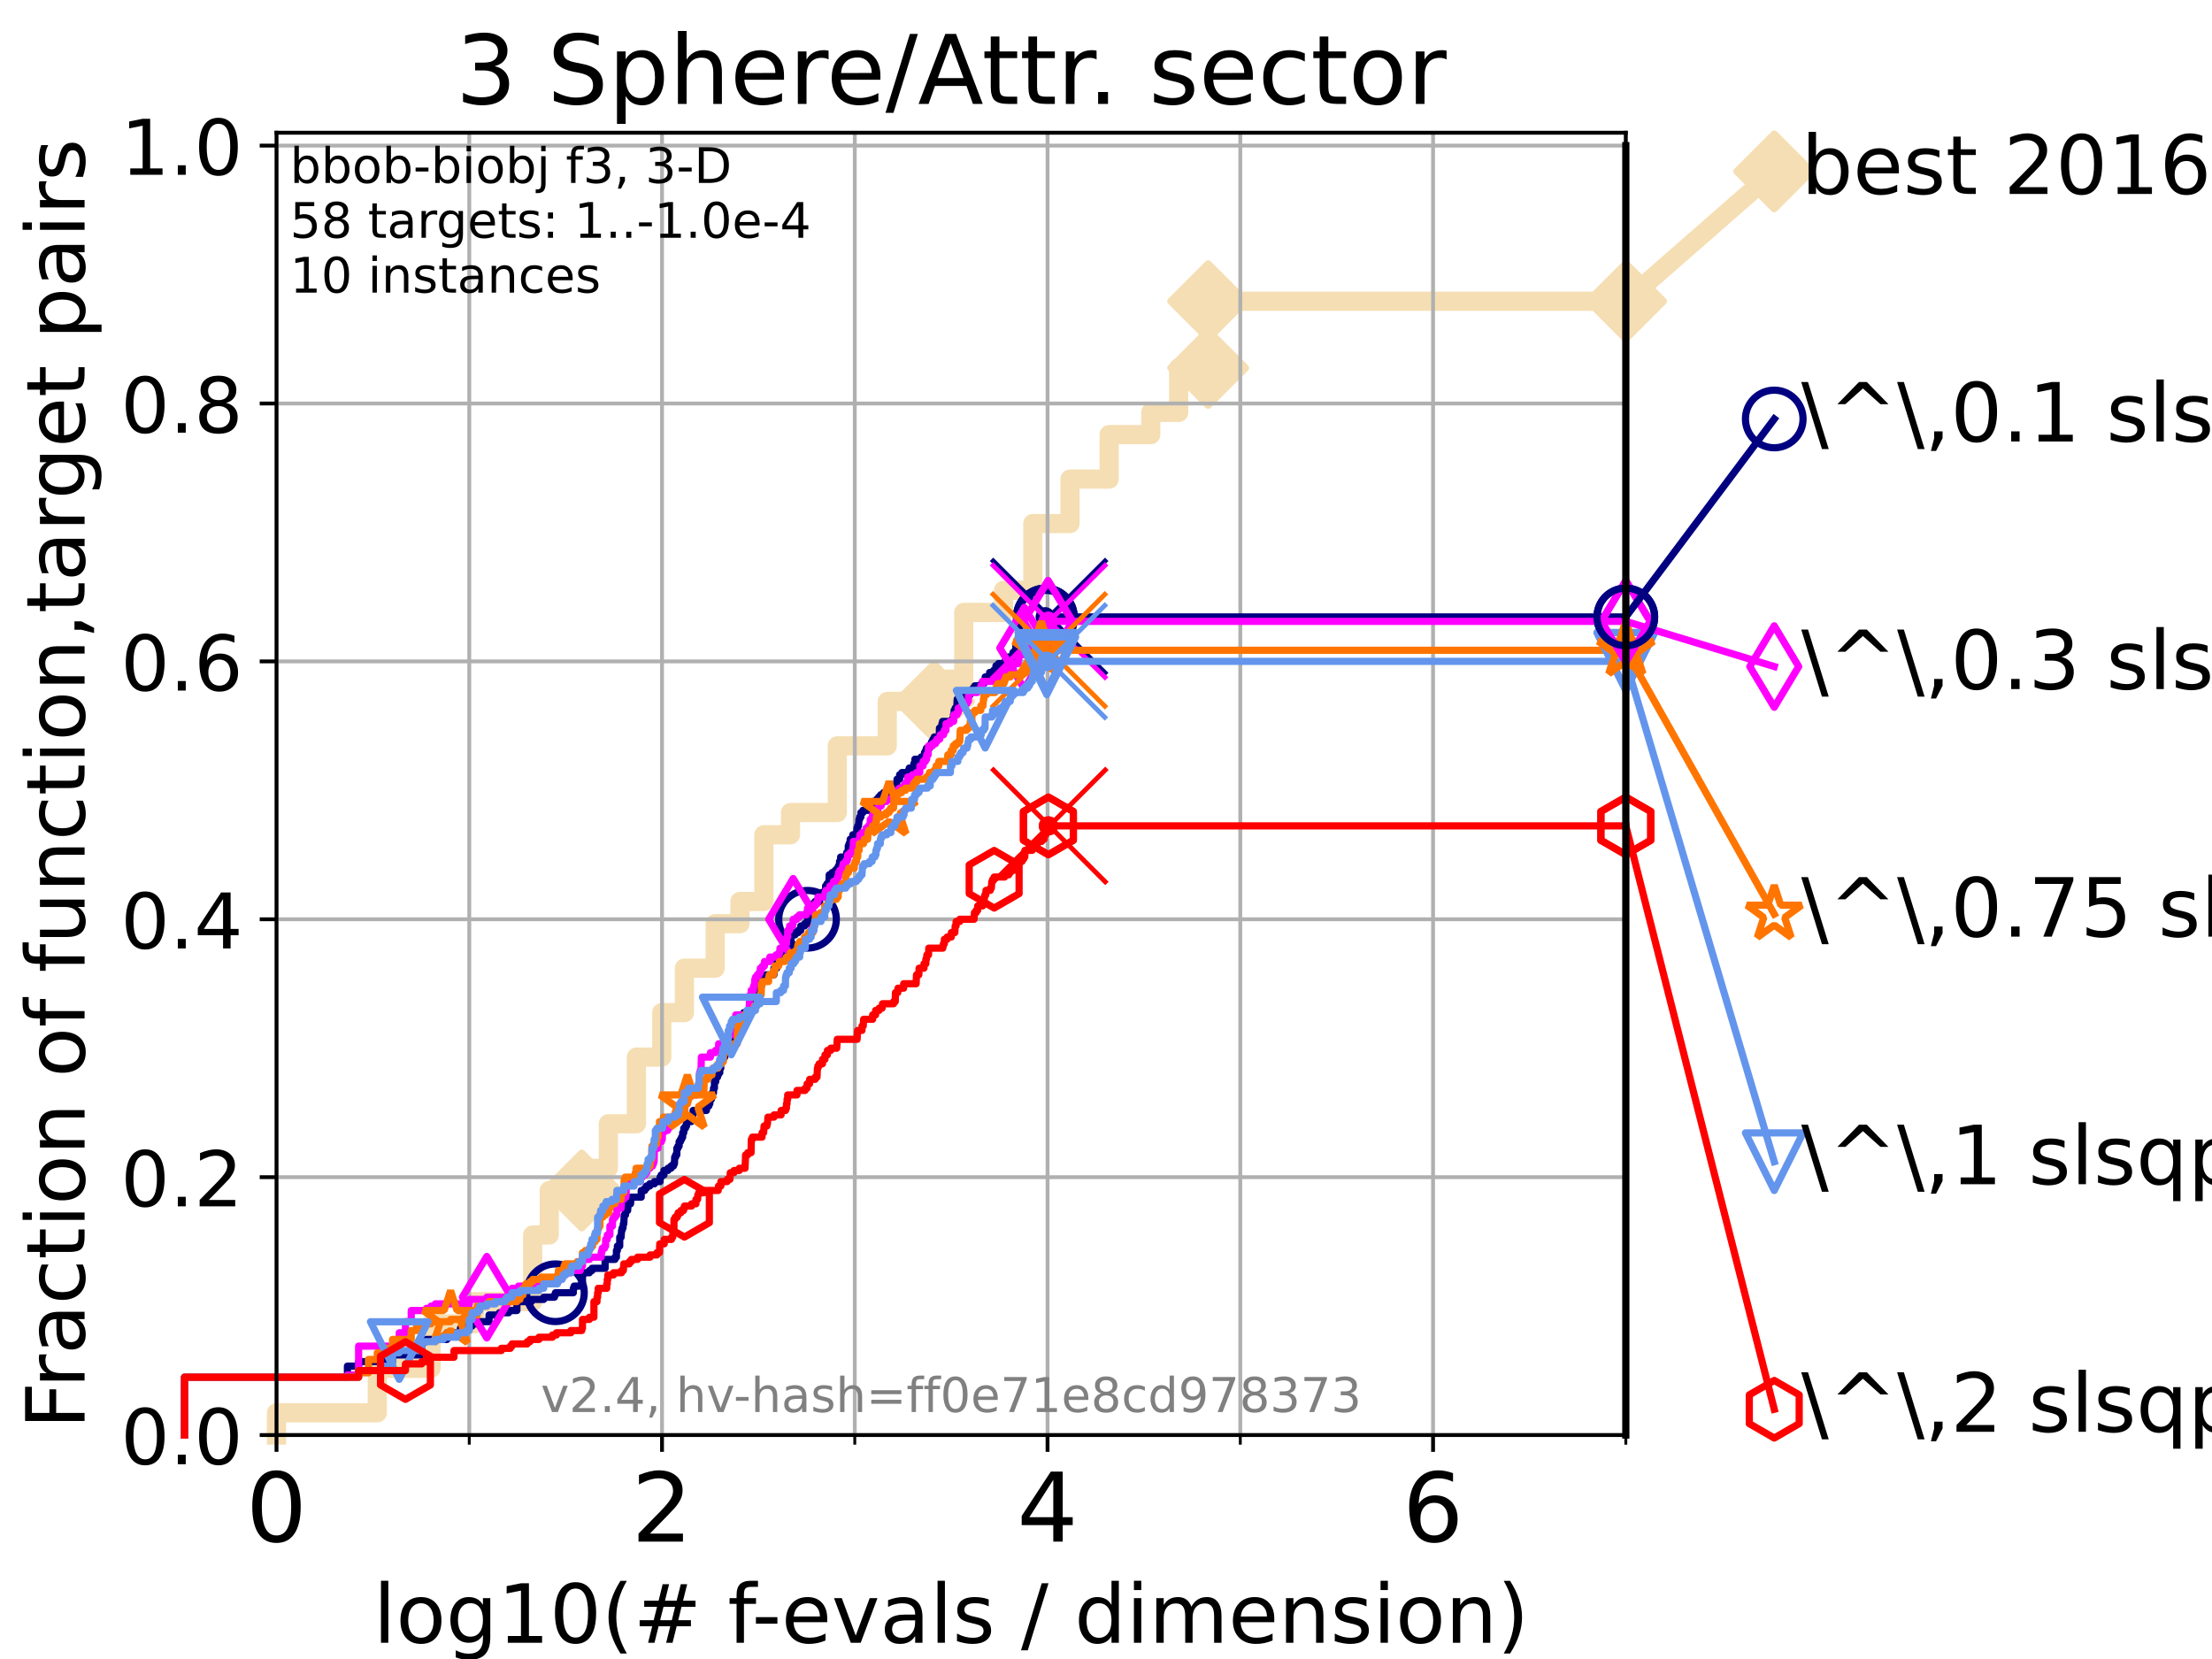 <?xml version="1.0" encoding="utf-8" standalone="no"?>
<!DOCTYPE svg PUBLIC "-//W3C//DTD SVG 1.1//EN"
  "http://www.w3.org/Graphics/SVG/1.1/DTD/svg11.dtd">
<!-- Created with matplotlib (https://matplotlib.org/) -->
<svg height="345.6pt" version="1.1" viewBox="0 0 460.8 345.6" width="460.8pt" xmlns="http://www.w3.org/2000/svg" xmlns:xlink="http://www.w3.org/1999/xlink">
 <defs>
  <style type="text/css">*{stroke-linecap:butt;stroke-linejoin:round;}</style>
 </defs>
 <g id="figure_1">
  <g id="patch_1">
   <path d="M 0 345.6 
L 460.8 345.6 
L 460.8 0 
L 0 0 
z
" style="fill:#ffffff;"/>
  </g>
  <g id="axes_1">
   <g id="patch_2">
    <path d="M 57.6 298.944 
L 338.688 298.944 
L 338.688 27.648 
L 57.6 27.648 
z
" style="fill:#ffffff;"/>
   </g>
   <g id="line2d_1">
    <path d="M 57.6 298.944 
L 57.6 294.313 
L 78.596 294.313 
L 78.596 285.05 
L 89.79 285.05 
L 89.79 275.788 
L 98.881 275.788 
L 98.881 271.157 
L 110.969 271.157 
L 110.969 257.263 
L 114.419 257.263 
L 114.419 248.001 
L 121.189 248.001 
L 121.189 243.37 
L 126.729 243.37 
L 126.729 234.107 
L 132.581 234.107 
L 132.581 220.214 
L 137.853 220.214 
L 137.853 210.951 
L 142.576 210.951 
L 142.576 201.689 
L 148.982 201.689 
L 148.982 192.426 
L 154.144 192.426 
L 154.144 187.795 
L 159.133 187.795 
L 159.133 173.901 
L 164.675 173.901 
L 164.675 169.27 
L 174.427 169.27 
L 174.427 155.377 
L 184.832 155.377 
L 184.832 146.114 
L 194.575 146.114 
L 194.575 141.483 
L 200.766 141.483 
L 200.766 127.589 
L 209.062 127.589 
L 209.062 122.958 
L 215.157 122.958 
L 215.157 109.065 
L 222.902 109.065 
L 222.902 99.802 
L 231.052 99.802 
L 231.052 90.54 
L 239.729 90.54 
L 239.729 85.909 
L 245.539 85.909 
L 245.539 76.646 
L 251.679 76.646 
L 251.679 62.753 
L 338.688 62.753 
" style="fill:none;stroke:#f5deb3;stroke-linecap:square;stroke-width:4;"/>
   </g>
   <g id="line2d_2">
    <defs>
     <path d="M 0 7.778 
L 7.778 0 
L 0 -7.778 
L -7.778 0 
z
" id="m26f8073d15" style="stroke:#f5deb3;stroke-linejoin:miter;stroke-width:1.5;"/>
    </defs>
    <g>
     <use style="fill:#f5deb3;stroke:#f5deb3;stroke-linejoin:miter;stroke-width:1.5;" x="121.189" xlink:href="#m26f8073d15" y="248.001"/>
     <use style="fill:#f5deb3;stroke:#f5deb3;stroke-linejoin:miter;stroke-width:1.5;" x="194.575" xlink:href="#m26f8073d15" y="146.114"/>
     <use style="fill:#f5deb3;stroke:#f5deb3;stroke-linejoin:miter;stroke-width:1.5;" x="251.679" xlink:href="#m26f8073d15" y="76.646"/>
     <use style="fill:#f5deb3;stroke:#f5deb3;stroke-linejoin:miter;stroke-width:1.5;" x="251.679" xlink:href="#m26f8073d15" y="62.753"/>
     <use style="fill:#f5deb3;stroke:#f5deb3;stroke-linejoin:miter;stroke-width:1.5;" x="338.688" xlink:href="#m26f8073d15" y="62.753"/>
    </g>
   </g>
   <g id="line2d_3">
    <path style="fill:none;stroke:#f5deb3;stroke-linecap:square;stroke-width:4;"/>
    <g/>
   </g>
   <g id="line2d_4">
    <path d="M 338.688 62.753 
L 369.608 35.706 
" style="fill:none;stroke:#f5deb3;stroke-linecap:square;stroke-width:4;"/>
    <g>
     <use style="fill:#f5deb3;stroke:#f5deb3;stroke-linejoin:miter;stroke-width:1.5;" x="338.688" xlink:href="#m26f8073d15" y="62.753"/>
     <use style="fill:#f5deb3;stroke:#f5deb3;stroke-linejoin:miter;stroke-width:1.5;" x="369.608" xlink:href="#m26f8073d15" y="35.706"/>
    </g>
   </g>
   <g id="matplotlib.axis_1">
    <g id="xtick_1">
     <g id="line2d_5">
      <path clip-path="url(#p62a149652b)" d="M 57.6 298.944 
L 57.6 27.648 
" style="fill:none;stroke:#b0b0b0;stroke-linecap:square;stroke-width:0.8;"/>
     </g>
     <g id="line2d_6">
      <defs>
       <path d="M 0 0 
L 0 3.5 
" id="m188b01ff0d" style="stroke:#000000;stroke-width:0.8;"/>
      </defs>
      <g>
       <use style="stroke:#000000;stroke-width:0.8;" x="57.6" xlink:href="#m188b01ff0d" y="298.944"/>
      </g>
     </g>
     <g id="text_1">
      <!-- 0 -->
      <g transform="translate(51.237 321.141)scale(0.2 -0.2)">
       <defs>
        <path d="M 31.781 66.406 
Q 24.172 66.406 20.328 58.906 
Q 16.5 51.422 16.5 36.375 
Q 16.5 21.391 20.328 13.891 
Q 24.172 6.391 31.781 6.391 
Q 39.453 6.391 43.281 13.891 
Q 47.125 21.391 47.125 36.375 
Q 47.125 51.422 43.281 58.906 
Q 39.453 66.406 31.781 66.406 
z
M 31.781 74.219 
Q 44.047 74.219 50.516 64.516 
Q 56.984 54.828 56.984 36.375 
Q 56.984 17.969 50.516 8.266 
Q 44.047 -1.422 31.781 -1.422 
Q 19.531 -1.422 13.062 8.266 
Q 6.594 17.969 6.594 36.375 
Q 6.594 54.828 13.062 64.516 
Q 19.531 74.219 31.781 74.219 
z
" id="DejaVuSans-48"/>
       </defs>
       <use xlink:href="#DejaVuSans-48"/>
      </g>
     </g>
    </g>
    <g id="xtick_2">
     <g id="line2d_7">
      <path clip-path="url(#p62a149652b)" d="M 137.911 298.944 
L 137.911 27.648 
" style="fill:none;stroke:#b0b0b0;stroke-linecap:square;stroke-width:0.8;"/>
     </g>
     <g id="line2d_8">
      <g>
       <use style="stroke:#000000;stroke-width:0.8;" x="137.911" xlink:href="#m188b01ff0d" y="298.944"/>
      </g>
     </g>
     <g id="text_2">
      <!-- 2 -->
      <g transform="translate(131.548 321.141)scale(0.2 -0.2)">
       <defs>
        <path d="M 19.188 8.297 
L 53.609 8.297 
L 53.609 0 
L 7.328 0 
L 7.328 8.297 
Q 12.938 14.109 22.625 23.891 
Q 32.328 33.688 34.812 36.531 
Q 39.547 41.844 41.422 45.531 
Q 43.312 49.219 43.312 52.781 
Q 43.312 58.594 39.234 62.25 
Q 35.156 65.922 28.609 65.922 
Q 23.969 65.922 18.812 64.312 
Q 13.672 62.703 7.812 59.422 
L 7.812 69.391 
Q 13.766 71.781 18.938 73 
Q 24.125 74.219 28.422 74.219 
Q 39.75 74.219 46.484 68.547 
Q 53.219 62.891 53.219 53.422 
Q 53.219 48.922 51.531 44.891 
Q 49.859 40.875 45.406 35.406 
Q 44.188 33.984 37.641 27.219 
Q 31.109 20.453 19.188 8.297 
z
" id="DejaVuSans-50"/>
       </defs>
       <use xlink:href="#DejaVuSans-50"/>
      </g>
     </g>
    </g>
    <g id="xtick_3">
     <g id="line2d_9">
      <path clip-path="url(#p62a149652b)" d="M 218.222 298.944 
L 218.222 27.648 
" style="fill:none;stroke:#b0b0b0;stroke-linecap:square;stroke-width:0.8;"/>
     </g>
     <g id="line2d_10">
      <g>
       <use style="stroke:#000000;stroke-width:0.8;" x="218.222" xlink:href="#m188b01ff0d" y="298.944"/>
      </g>
     </g>
     <g id="text_3">
      <!-- 4 -->
      <g transform="translate(211.859 321.141)scale(0.2 -0.2)">
       <defs>
        <path d="M 37.797 64.312 
L 12.891 25.391 
L 37.797 25.391 
z
M 35.203 72.906 
L 47.609 72.906 
L 47.609 25.391 
L 58.016 25.391 
L 58.016 17.188 
L 47.609 17.188 
L 47.609 0 
L 37.797 0 
L 37.797 17.188 
L 4.891 17.188 
L 4.891 26.703 
z
" id="DejaVuSans-52"/>
       </defs>
       <use xlink:href="#DejaVuSans-52"/>
      </g>
     </g>
    </g>
    <g id="xtick_4">
     <g id="line2d_11">
      <path clip-path="url(#p62a149652b)" d="M 298.533 298.944 
L 298.533 27.648 
" style="fill:none;stroke:#b0b0b0;stroke-linecap:square;stroke-width:0.8;"/>
     </g>
     <g id="line2d_12">
      <g>
       <use style="stroke:#000000;stroke-width:0.8;" x="298.533" xlink:href="#m188b01ff0d" y="298.944"/>
      </g>
     </g>
     <g id="text_4">
      <!-- 6 -->
      <g transform="translate(292.17 321.141)scale(0.2 -0.2)">
       <defs>
        <path d="M 33.016 40.375 
Q 26.375 40.375 22.484 35.828 
Q 18.609 31.297 18.609 23.391 
Q 18.609 15.531 22.484 10.953 
Q 26.375 6.391 33.016 6.391 
Q 39.656 6.391 43.531 10.953 
Q 47.406 15.531 47.406 23.391 
Q 47.406 31.297 43.531 35.828 
Q 39.656 40.375 33.016 40.375 
z
M 52.594 71.297 
L 52.594 62.312 
Q 48.875 64.062 45.094 64.984 
Q 41.312 65.922 37.594 65.922 
Q 27.828 65.922 22.672 59.328 
Q 17.531 52.734 16.797 39.406 
Q 19.672 43.656 24.016 45.922 
Q 28.375 48.188 33.594 48.188 
Q 44.578 48.188 50.953 41.516 
Q 57.328 34.859 57.328 23.391 
Q 57.328 12.156 50.688 5.359 
Q 44.047 -1.422 33.016 -1.422 
Q 20.359 -1.422 13.672 8.266 
Q 6.984 17.969 6.984 36.375 
Q 6.984 53.656 15.188 63.938 
Q 23.391 74.219 37.203 74.219 
Q 40.922 74.219 44.703 73.484 
Q 48.484 72.75 52.594 71.297 
z
" id="DejaVuSans-54"/>
       </defs>
       <use xlink:href="#DejaVuSans-54"/>
      </g>
     </g>
    </g>
    <g id="xtick_5">
     <g id="line2d_13">
      <path clip-path="url(#p62a149652b)" d="M 97.755 298.944 
L 97.755 27.648 
" style="fill:none;stroke:#b0b0b0;stroke-linecap:square;stroke-width:0.8;"/>
     </g>
     <g id="line2d_14">
      <defs>
       <path d="M 0 0 
L 0 2 
" id="m6f40d6eb47" style="stroke:#000000;stroke-width:0.6;"/>
      </defs>
      <g>
       <use style="stroke:#000000;stroke-width:0.6;" x="97.755" xlink:href="#m6f40d6eb47" y="298.944"/>
      </g>
     </g>
    </g>
    <g id="xtick_6">
     <g id="line2d_15">
      <path clip-path="url(#p62a149652b)" d="M 178.066 298.944 
L 178.066 27.648 
" style="fill:none;stroke:#b0b0b0;stroke-linecap:square;stroke-width:0.8;"/>
     </g>
     <g id="line2d_16">
      <g>
       <use style="stroke:#000000;stroke-width:0.6;" x="178.066" xlink:href="#m6f40d6eb47" y="298.944"/>
      </g>
     </g>
    </g>
    <g id="xtick_7">
     <g id="line2d_17">
      <path clip-path="url(#p62a149652b)" d="M 258.377 298.944 
L 258.377 27.648 
" style="fill:none;stroke:#b0b0b0;stroke-linecap:square;stroke-width:0.8;"/>
     </g>
     <g id="line2d_18">
      <g>
       <use style="stroke:#000000;stroke-width:0.6;" x="258.377" xlink:href="#m6f40d6eb47" y="298.944"/>
      </g>
     </g>
    </g>
    <g id="xtick_8">
     <g id="line2d_19">
      <path clip-path="url(#p62a149652b)" d="M 338.688 298.944 
L 338.688 27.648 
" style="fill:none;stroke:#b0b0b0;stroke-linecap:square;stroke-width:0.8;"/>
     </g>
     <g id="line2d_20">
      <g>
       <use style="stroke:#000000;stroke-width:0.6;" x="338.688" xlink:href="#m6f40d6eb47" y="298.944"/>
      </g>
     </g>
    </g>
    <g id="text_5">
     <!-- log10(# f-evals / dimension) -->
     <g transform="translate(77.764 342.218)scale(0.17 -0.17)">
      <defs>
       <path d="M 9.422 75.984 
L 18.406 75.984 
L 18.406 0 
L 9.422 0 
z
" id="DejaVuSans-108"/>
       <path d="M 30.609 48.391 
Q 23.391 48.391 19.188 42.75 
Q 14.984 37.109 14.984 27.297 
Q 14.984 17.484 19.156 11.844 
Q 23.344 6.203 30.609 6.203 
Q 37.797 6.203 41.984 11.859 
Q 46.188 17.531 46.188 27.297 
Q 46.188 37.016 41.984 42.703 
Q 37.797 48.391 30.609 48.391 
z
M 30.609 56 
Q 42.328 56 49.016 48.375 
Q 55.719 40.766 55.719 27.297 
Q 55.719 13.875 49.016 6.219 
Q 42.328 -1.422 30.609 -1.422 
Q 18.844 -1.422 12.172 6.219 
Q 5.516 13.875 5.516 27.297 
Q 5.516 40.766 12.172 48.375 
Q 18.844 56 30.609 56 
z
" id="DejaVuSans-111"/>
       <path d="M 45.406 27.984 
Q 45.406 37.75 41.375 43.109 
Q 37.359 48.484 30.078 48.484 
Q 22.859 48.484 18.828 43.109 
Q 14.797 37.75 14.797 27.984 
Q 14.797 18.266 18.828 12.891 
Q 22.859 7.516 30.078 7.516 
Q 37.359 7.516 41.375 12.891 
Q 45.406 18.266 45.406 27.984 
z
M 54.391 6.781 
Q 54.391 -7.172 48.188 -13.984 
Q 42 -20.797 29.203 -20.797 
Q 24.469 -20.797 20.266 -20.094 
Q 16.062 -19.391 12.109 -17.922 
L 12.109 -9.188 
Q 16.062 -11.328 19.922 -12.344 
Q 23.781 -13.375 27.781 -13.375 
Q 36.625 -13.375 41.016 -8.766 
Q 45.406 -4.156 45.406 5.172 
L 45.406 9.625 
Q 42.625 4.781 38.281 2.391 
Q 33.938 0 27.875 0 
Q 17.828 0 11.672 7.656 
Q 5.516 15.328 5.516 27.984 
Q 5.516 40.672 11.672 48.328 
Q 17.828 56 27.875 56 
Q 33.938 56 38.281 53.609 
Q 42.625 51.219 45.406 46.391 
L 45.406 54.688 
L 54.391 54.688 
z
" id="DejaVuSans-103"/>
       <path d="M 12.406 8.297 
L 28.516 8.297 
L 28.516 63.922 
L 10.984 60.406 
L 10.984 69.391 
L 28.422 72.906 
L 38.281 72.906 
L 38.281 8.297 
L 54.391 8.297 
L 54.391 0 
L 12.406 0 
z
" id="DejaVuSans-49"/>
       <path d="M 31 75.875 
Q 24.469 64.656 21.281 53.656 
Q 18.109 42.672 18.109 31.391 
Q 18.109 20.125 21.312 9.062 
Q 24.516 -2 31 -13.188 
L 23.188 -13.188 
Q 15.875 -1.703 12.234 9.375 
Q 8.594 20.453 8.594 31.391 
Q 8.594 42.281 12.203 53.312 
Q 15.828 64.359 23.188 75.875 
z
" id="DejaVuSans-40"/>
       <path d="M 51.125 44 
L 36.922 44 
L 32.812 27.688 
L 47.125 27.688 
z
M 43.797 71.781 
L 38.719 51.516 
L 52.984 51.516 
L 58.109 71.781 
L 65.922 71.781 
L 60.891 51.516 
L 76.125 51.516 
L 76.125 44 
L 58.984 44 
L 54.984 27.688 
L 70.516 27.688 
L 70.516 20.219 
L 53.078 20.219 
L 48 0 
L 40.188 0 
L 45.219 20.219 
L 30.906 20.219 
L 25.875 0 
L 18.016 0 
L 23.094 20.219 
L 7.719 20.219 
L 7.719 27.688 
L 24.906 27.688 
L 29 44 
L 13.281 44 
L 13.281 51.516 
L 30.906 51.516 
L 35.891 71.781 
z
" id="DejaVuSans-35"/>
       <path id="DejaVuSans-32"/>
       <path d="M 37.109 75.984 
L 37.109 68.5 
L 28.516 68.5 
Q 23.688 68.5 21.797 66.547 
Q 19.922 64.594 19.922 59.516 
L 19.922 54.688 
L 34.719 54.688 
L 34.719 47.703 
L 19.922 47.703 
L 19.922 0 
L 10.891 0 
L 10.891 47.703 
L 2.297 47.703 
L 2.297 54.688 
L 10.891 54.688 
L 10.891 58.5 
Q 10.891 67.625 15.141 71.797 
Q 19.391 75.984 28.609 75.984 
z
" id="DejaVuSans-102"/>
       <path d="M 4.891 31.391 
L 31.203 31.391 
L 31.203 23.391 
L 4.891 23.391 
z
" id="DejaVuSans-45"/>
       <path d="M 56.203 29.594 
L 56.203 25.203 
L 14.891 25.203 
Q 15.484 15.922 20.484 11.062 
Q 25.484 6.203 34.422 6.203 
Q 39.594 6.203 44.453 7.469 
Q 49.312 8.734 54.109 11.281 
L 54.109 2.781 
Q 49.266 0.734 44.188 -0.344 
Q 39.109 -1.422 33.891 -1.422 
Q 20.797 -1.422 13.156 6.188 
Q 5.516 13.812 5.516 26.812 
Q 5.516 40.234 12.766 48.109 
Q 20.016 56 32.328 56 
Q 43.359 56 49.781 48.891 
Q 56.203 41.797 56.203 29.594 
z
M 47.219 32.234 
Q 47.125 39.594 43.094 43.984 
Q 39.062 48.391 32.422 48.391 
Q 24.906 48.391 20.391 44.141 
Q 15.875 39.891 15.188 32.172 
z
" id="DejaVuSans-101"/>
       <path d="M 2.984 54.688 
L 12.5 54.688 
L 29.594 8.797 
L 46.688 54.688 
L 56.203 54.688 
L 35.688 0 
L 23.484 0 
z
" id="DejaVuSans-118"/>
       <path d="M 34.281 27.484 
Q 23.391 27.484 19.188 25 
Q 14.984 22.516 14.984 16.5 
Q 14.984 11.719 18.141 8.906 
Q 21.297 6.109 26.703 6.109 
Q 34.188 6.109 38.703 11.406 
Q 43.219 16.703 43.219 25.484 
L 43.219 27.484 
z
M 52.203 31.203 
L 52.203 0 
L 43.219 0 
L 43.219 8.297 
Q 40.141 3.328 35.547 0.953 
Q 30.953 -1.422 24.312 -1.422 
Q 15.922 -1.422 10.953 3.297 
Q 6 8.016 6 15.922 
Q 6 25.141 12.172 29.828 
Q 18.359 34.516 30.609 34.516 
L 43.219 34.516 
L 43.219 35.406 
Q 43.219 41.609 39.141 45 
Q 35.062 48.391 27.688 48.391 
Q 23 48.391 18.547 47.266 
Q 14.109 46.141 10.016 43.891 
L 10.016 52.203 
Q 14.938 54.109 19.578 55.047 
Q 24.219 56 28.609 56 
Q 40.484 56 46.344 49.844 
Q 52.203 43.703 52.203 31.203 
z
" id="DejaVuSans-97"/>
       <path d="M 44.281 53.078 
L 44.281 44.578 
Q 40.484 46.531 36.375 47.5 
Q 32.281 48.484 27.875 48.484 
Q 21.188 48.484 17.844 46.438 
Q 14.5 44.391 14.5 40.281 
Q 14.5 37.156 16.891 35.375 
Q 19.281 33.594 26.516 31.984 
L 29.594 31.297 
Q 39.156 29.25 43.188 25.516 
Q 47.219 21.781 47.219 15.094 
Q 47.219 7.469 41.188 3.016 
Q 35.156 -1.422 24.609 -1.422 
Q 20.219 -1.422 15.453 -0.562 
Q 10.688 0.297 5.422 2 
L 5.422 11.281 
Q 10.406 8.688 15.234 7.391 
Q 20.062 6.109 24.812 6.109 
Q 31.156 6.109 34.562 8.281 
Q 37.984 10.453 37.984 14.406 
Q 37.984 18.062 35.516 20.016 
Q 33.062 21.969 24.703 23.781 
L 21.578 24.516 
Q 13.234 26.266 9.516 29.906 
Q 5.812 33.547 5.812 39.891 
Q 5.812 47.609 11.281 51.797 
Q 16.75 56 26.812 56 
Q 31.781 56 36.172 55.266 
Q 40.578 54.547 44.281 53.078 
z
" id="DejaVuSans-115"/>
       <path d="M 25.391 72.906 
L 33.688 72.906 
L 8.297 -9.281 
L 0 -9.281 
z
" id="DejaVuSans-47"/>
       <path d="M 45.406 46.391 
L 45.406 75.984 
L 54.391 75.984 
L 54.391 0 
L 45.406 0 
L 45.406 8.203 
Q 42.578 3.328 38.25 0.953 
Q 33.938 -1.422 27.875 -1.422 
Q 17.969 -1.422 11.734 6.484 
Q 5.516 14.406 5.516 27.297 
Q 5.516 40.188 11.734 48.094 
Q 17.969 56 27.875 56 
Q 33.938 56 38.25 53.625 
Q 42.578 51.266 45.406 46.391 
z
M 14.797 27.297 
Q 14.797 17.391 18.875 11.75 
Q 22.953 6.109 30.078 6.109 
Q 37.203 6.109 41.297 11.75 
Q 45.406 17.391 45.406 27.297 
Q 45.406 37.203 41.297 42.844 
Q 37.203 48.484 30.078 48.484 
Q 22.953 48.484 18.875 42.844 
Q 14.797 37.203 14.797 27.297 
z
" id="DejaVuSans-100"/>
       <path d="M 9.422 54.688 
L 18.406 54.688 
L 18.406 0 
L 9.422 0 
z
M 9.422 75.984 
L 18.406 75.984 
L 18.406 64.594 
L 9.422 64.594 
z
" id="DejaVuSans-105"/>
       <path d="M 52 44.188 
Q 55.375 50.25 60.062 53.125 
Q 64.75 56 71.094 56 
Q 79.641 56 84.281 50.016 
Q 88.922 44.047 88.922 33.016 
L 88.922 0 
L 79.891 0 
L 79.891 32.719 
Q 79.891 40.578 77.094 44.375 
Q 74.312 48.188 68.609 48.188 
Q 61.625 48.188 57.562 43.547 
Q 53.516 38.922 53.516 30.906 
L 53.516 0 
L 44.484 0 
L 44.484 32.719 
Q 44.484 40.625 41.703 44.406 
Q 38.922 48.188 33.109 48.188 
Q 26.219 48.188 22.156 43.531 
Q 18.109 38.875 18.109 30.906 
L 18.109 0 
L 9.078 0 
L 9.078 54.688 
L 18.109 54.688 
L 18.109 46.188 
Q 21.188 51.219 25.484 53.609 
Q 29.781 56 35.688 56 
Q 41.656 56 45.828 52.969 
Q 50 49.953 52 44.188 
z
" id="DejaVuSans-109"/>
       <path d="M 54.891 33.016 
L 54.891 0 
L 45.906 0 
L 45.906 32.719 
Q 45.906 40.484 42.875 44.328 
Q 39.844 48.188 33.797 48.188 
Q 26.516 48.188 22.312 43.547 
Q 18.109 38.922 18.109 30.906 
L 18.109 0 
L 9.078 0 
L 9.078 54.688 
L 18.109 54.688 
L 18.109 46.188 
Q 21.344 51.125 25.703 53.562 
Q 30.078 56 35.797 56 
Q 45.219 56 50.047 50.172 
Q 54.891 44.344 54.891 33.016 
z
" id="DejaVuSans-110"/>
       <path d="M 8.016 75.875 
L 15.828 75.875 
Q 23.141 64.359 26.781 53.312 
Q 30.422 42.281 30.422 31.391 
Q 30.422 20.453 26.781 9.375 
Q 23.141 -1.703 15.828 -13.188 
L 8.016 -13.188 
Q 14.5 -2 17.703 9.062 
Q 20.906 20.125 20.906 31.391 
Q 20.906 42.672 17.703 53.656 
Q 14.5 64.656 8.016 75.875 
z
" id="DejaVuSans-41"/>
      </defs>
      <use xlink:href="#DejaVuSans-108"/>
      <use x="27.783" xlink:href="#DejaVuSans-111"/>
      <use x="88.965" xlink:href="#DejaVuSans-103"/>
      <use x="152.441" xlink:href="#DejaVuSans-49"/>
      <use x="216.064" xlink:href="#DejaVuSans-48"/>
      <use x="279.688" xlink:href="#DejaVuSans-40"/>
      <use x="318.701" xlink:href="#DejaVuSans-35"/>
      <use x="402.49" xlink:href="#DejaVuSans-32"/>
      <use x="434.277" xlink:href="#DejaVuSans-102"/>
      <use x="463.982" xlink:href="#DejaVuSans-45"/>
      <use x="500.066" xlink:href="#DejaVuSans-101"/>
      <use x="561.59" xlink:href="#DejaVuSans-118"/>
      <use x="620.77" xlink:href="#DejaVuSans-97"/>
      <use x="682.049" xlink:href="#DejaVuSans-108"/>
      <use x="709.832" xlink:href="#DejaVuSans-115"/>
      <use x="761.932" xlink:href="#DejaVuSans-32"/>
      <use x="793.719" xlink:href="#DejaVuSans-47"/>
      <use x="827.41" xlink:href="#DejaVuSans-32"/>
      <use x="859.197" xlink:href="#DejaVuSans-100"/>
      <use x="922.674" xlink:href="#DejaVuSans-105"/>
      <use x="950.457" xlink:href="#DejaVuSans-109"/>
      <use x="1047.869" xlink:href="#DejaVuSans-101"/>
      <use x="1109.393" xlink:href="#DejaVuSans-110"/>
      <use x="1172.771" xlink:href="#DejaVuSans-115"/>
      <use x="1224.871" xlink:href="#DejaVuSans-105"/>
      <use x="1252.654" xlink:href="#DejaVuSans-111"/>
      <use x="1313.836" xlink:href="#DejaVuSans-110"/>
      <use x="1377.215" xlink:href="#DejaVuSans-41"/>
     </g>
    </g>
   </g>
   <g id="matplotlib.axis_2">
    <g id="ytick_1">
     <g id="line2d_21">
      <path clip-path="url(#p62a149652b)" d="M 57.6 298.944 
L 338.688 298.944 
" style="fill:none;stroke:#b0b0b0;stroke-linecap:square;stroke-width:0.8;"/>
     </g>
     <g id="line2d_22">
      <defs>
       <path d="M 0 0 
L -3.5 0 
" id="m8879f972a9" style="stroke:#000000;stroke-width:0.8;"/>
      </defs>
      <g>
       <use style="stroke:#000000;stroke-width:0.8;" x="57.6" xlink:href="#m8879f972a9" y="298.944"/>
      </g>
     </g>
     <g id="text_6">
      <!-- 0.0 -->
      <g transform="translate(25.155 305.023)scale(0.16 -0.16)">
       <defs>
        <path d="M 10.688 12.406 
L 21 12.406 
L 21 0 
L 10.688 0 
z
" id="DejaVuSans-46"/>
       </defs>
       <use xlink:href="#DejaVuSans-48"/>
       <use x="63.623" xlink:href="#DejaVuSans-46"/>
       <use x="95.41" xlink:href="#DejaVuSans-48"/>
      </g>
     </g>
    </g>
    <g id="ytick_2">
     <g id="line2d_23">
      <path clip-path="url(#p62a149652b)" d="M 57.6 245.222 
L 338.688 245.222 
" style="fill:none;stroke:#b0b0b0;stroke-linecap:square;stroke-width:0.8;"/>
     </g>
     <g id="line2d_24">
      <g>
       <use style="stroke:#000000;stroke-width:0.8;" x="57.6" xlink:href="#m8879f972a9" y="245.222"/>
      </g>
     </g>
     <g id="text_7">
      <!-- 0.2 -->
      <g transform="translate(25.155 251.301)scale(0.16 -0.16)">
       <use xlink:href="#DejaVuSans-48"/>
       <use x="63.623" xlink:href="#DejaVuSans-46"/>
       <use x="95.41" xlink:href="#DejaVuSans-50"/>
      </g>
     </g>
    </g>
    <g id="ytick_3">
     <g id="line2d_25">
      <path clip-path="url(#p62a149652b)" d="M 57.6 191.5 
L 338.688 191.5 
" style="fill:none;stroke:#b0b0b0;stroke-linecap:square;stroke-width:0.8;"/>
     </g>
     <g id="line2d_26">
      <g>
       <use style="stroke:#000000;stroke-width:0.8;" x="57.6" xlink:href="#m8879f972a9" y="191.5"/>
      </g>
     </g>
     <g id="text_8">
      <!-- 0.4 -->
      <g transform="translate(25.155 197.579)scale(0.16 -0.16)">
       <use xlink:href="#DejaVuSans-48"/>
       <use x="63.623" xlink:href="#DejaVuSans-46"/>
       <use x="95.41" xlink:href="#DejaVuSans-52"/>
      </g>
     </g>
    </g>
    <g id="ytick_4">
     <g id="line2d_27">
      <path clip-path="url(#p62a149652b)" d="M 57.6 137.778 
L 338.688 137.778 
" style="fill:none;stroke:#b0b0b0;stroke-linecap:square;stroke-width:0.8;"/>
     </g>
     <g id="line2d_28">
      <g>
       <use style="stroke:#000000;stroke-width:0.8;" x="57.6" xlink:href="#m8879f972a9" y="137.778"/>
      </g>
     </g>
     <g id="text_9">
      <!-- 0.6 -->
      <g transform="translate(25.155 143.857)scale(0.16 -0.16)">
       <use xlink:href="#DejaVuSans-48"/>
       <use x="63.623" xlink:href="#DejaVuSans-46"/>
       <use x="95.41" xlink:href="#DejaVuSans-54"/>
      </g>
     </g>
    </g>
    <g id="ytick_5">
     <g id="line2d_29">
      <path clip-path="url(#p62a149652b)" d="M 57.6 84.056 
L 338.688 84.056 
" style="fill:none;stroke:#b0b0b0;stroke-linecap:square;stroke-width:0.8;"/>
     </g>
     <g id="line2d_30">
      <g>
       <use style="stroke:#000000;stroke-width:0.8;" x="57.6" xlink:href="#m8879f972a9" y="84.056"/>
      </g>
     </g>
     <g id="text_10">
      <!-- 0.8 -->
      <g transform="translate(25.155 90.135)scale(0.16 -0.16)">
       <defs>
        <path d="M 31.781 34.625 
Q 24.75 34.625 20.719 30.859 
Q 16.703 27.094 16.703 20.516 
Q 16.703 13.922 20.719 10.156 
Q 24.75 6.391 31.781 6.391 
Q 38.812 6.391 42.859 10.172 
Q 46.922 13.969 46.922 20.516 
Q 46.922 27.094 42.891 30.859 
Q 38.875 34.625 31.781 34.625 
z
M 21.922 38.812 
Q 15.578 40.375 12.031 44.719 
Q 8.5 49.078 8.5 55.328 
Q 8.5 64.062 14.719 69.141 
Q 20.953 74.219 31.781 74.219 
Q 42.672 74.219 48.875 69.141 
Q 55.078 64.062 55.078 55.328 
Q 55.078 49.078 51.531 44.719 
Q 48 40.375 41.703 38.812 
Q 48.828 37.156 52.797 32.312 
Q 56.781 27.484 56.781 20.516 
Q 56.781 9.906 50.312 4.234 
Q 43.844 -1.422 31.781 -1.422 
Q 19.734 -1.422 13.25 4.234 
Q 6.781 9.906 6.781 20.516 
Q 6.781 27.484 10.781 32.312 
Q 14.797 37.156 21.922 38.812 
z
M 18.312 54.391 
Q 18.312 48.734 21.844 45.562 
Q 25.391 42.391 31.781 42.391 
Q 38.141 42.391 41.719 45.562 
Q 45.312 48.734 45.312 54.391 
Q 45.312 60.062 41.719 63.234 
Q 38.141 66.406 31.781 66.406 
Q 25.391 66.406 21.844 63.234 
Q 18.312 60.062 18.312 54.391 
z
" id="DejaVuSans-56"/>
       </defs>
       <use xlink:href="#DejaVuSans-48"/>
       <use x="63.623" xlink:href="#DejaVuSans-46"/>
       <use x="95.41" xlink:href="#DejaVuSans-56"/>
      </g>
     </g>
    </g>
    <g id="ytick_6">
     <g id="line2d_31">
      <path clip-path="url(#p62a149652b)" d="M 57.6 30.334 
L 338.688 30.334 
" style="fill:none;stroke:#b0b0b0;stroke-linecap:square;stroke-width:0.8;"/>
     </g>
     <g id="line2d_32">
      <g>
       <use style="stroke:#000000;stroke-width:0.8;" x="57.6" xlink:href="#m8879f972a9" y="30.334"/>
      </g>
     </g>
     <g id="text_11">
      <!-- 1.0 -->
      <g transform="translate(25.155 36.413)scale(0.16 -0.16)">
       <use xlink:href="#DejaVuSans-49"/>
       <use x="63.623" xlink:href="#DejaVuSans-46"/>
       <use x="95.41" xlink:href="#DejaVuSans-48"/>
      </g>
     </g>
    </g>
    <g id="text_12">
     <!-- Fraction of function,target pairs -->
     <g transform="translate(17.62 297.681)rotate(-90)scale(0.17 -0.17)">
      <defs>
       <path d="M 9.812 72.906 
L 51.703 72.906 
L 51.703 64.594 
L 19.672 64.594 
L 19.672 43.109 
L 48.578 43.109 
L 48.578 34.812 
L 19.672 34.812 
L 19.672 0 
L 9.812 0 
z
" id="DejaVuSans-70"/>
       <path d="M 41.109 46.297 
Q 39.594 47.172 37.812 47.578 
Q 36.031 48 33.891 48 
Q 26.266 48 22.188 43.047 
Q 18.109 38.094 18.109 28.812 
L 18.109 0 
L 9.078 0 
L 9.078 54.688 
L 18.109 54.688 
L 18.109 46.188 
Q 20.953 51.172 25.484 53.578 
Q 30.031 56 36.531 56 
Q 37.453 56 38.578 55.875 
Q 39.703 55.766 41.062 55.516 
z
" id="DejaVuSans-114"/>
       <path d="M 48.781 52.594 
L 48.781 44.188 
Q 44.969 46.297 41.141 47.344 
Q 37.312 48.391 33.406 48.391 
Q 24.656 48.391 19.812 42.844 
Q 14.984 37.312 14.984 27.297 
Q 14.984 17.281 19.812 11.734 
Q 24.656 6.203 33.406 6.203 
Q 37.312 6.203 41.141 7.25 
Q 44.969 8.297 48.781 10.406 
L 48.781 2.094 
Q 45.016 0.344 40.984 -0.531 
Q 36.969 -1.422 32.422 -1.422 
Q 20.062 -1.422 12.781 6.344 
Q 5.516 14.109 5.516 27.297 
Q 5.516 40.672 12.859 48.328 
Q 20.219 56 33.016 56 
Q 37.156 56 41.109 55.141 
Q 45.062 54.297 48.781 52.594 
z
" id="DejaVuSans-99"/>
       <path d="M 18.312 70.219 
L 18.312 54.688 
L 36.812 54.688 
L 36.812 47.703 
L 18.312 47.703 
L 18.312 18.016 
Q 18.312 11.328 20.141 9.422 
Q 21.969 7.516 27.594 7.516 
L 36.812 7.516 
L 36.812 0 
L 27.594 0 
Q 17.188 0 13.234 3.875 
Q 9.281 7.766 9.281 18.016 
L 9.281 47.703 
L 2.688 47.703 
L 2.688 54.688 
L 9.281 54.688 
L 9.281 70.219 
z
" id="DejaVuSans-116"/>
       <path d="M 8.5 21.578 
L 8.5 54.688 
L 17.484 54.688 
L 17.484 21.922 
Q 17.484 14.156 20.5 10.266 
Q 23.531 6.391 29.594 6.391 
Q 36.859 6.391 41.078 11.031 
Q 45.312 15.672 45.312 23.688 
L 45.312 54.688 
L 54.297 54.688 
L 54.297 0 
L 45.312 0 
L 45.312 8.406 
Q 42.047 3.422 37.719 1 
Q 33.406 -1.422 27.688 -1.422 
Q 18.266 -1.422 13.375 4.438 
Q 8.5 10.297 8.5 21.578 
z
M 31.109 56 
z
" id="DejaVuSans-117"/>
       <path d="M 11.719 12.406 
L 22.016 12.406 
L 22.016 4 
L 14.016 -11.625 
L 7.719 -11.625 
L 11.719 4 
z
" id="DejaVuSans-44"/>
       <path d="M 18.109 8.203 
L 18.109 -20.797 
L 9.078 -20.797 
L 9.078 54.688 
L 18.109 54.688 
L 18.109 46.391 
Q 20.953 51.266 25.266 53.625 
Q 29.594 56 35.594 56 
Q 45.562 56 51.781 48.094 
Q 58.016 40.188 58.016 27.297 
Q 58.016 14.406 51.781 6.484 
Q 45.562 -1.422 35.594 -1.422 
Q 29.594 -1.422 25.266 0.953 
Q 20.953 3.328 18.109 8.203 
z
M 48.688 27.297 
Q 48.688 37.203 44.609 42.844 
Q 40.531 48.484 33.406 48.484 
Q 26.266 48.484 22.188 42.844 
Q 18.109 37.203 18.109 27.297 
Q 18.109 17.391 22.188 11.75 
Q 26.266 6.109 33.406 6.109 
Q 40.531 6.109 44.609 11.75 
Q 48.688 17.391 48.688 27.297 
z
" id="DejaVuSans-112"/>
      </defs>
      <use xlink:href="#DejaVuSans-70"/>
      <use x="50.27" xlink:href="#DejaVuSans-114"/>
      <use x="91.383" xlink:href="#DejaVuSans-97"/>
      <use x="152.662" xlink:href="#DejaVuSans-99"/>
      <use x="207.643" xlink:href="#DejaVuSans-116"/>
      <use x="246.852" xlink:href="#DejaVuSans-105"/>
      <use x="274.635" xlink:href="#DejaVuSans-111"/>
      <use x="335.816" xlink:href="#DejaVuSans-110"/>
      <use x="399.195" xlink:href="#DejaVuSans-32"/>
      <use x="430.982" xlink:href="#DejaVuSans-111"/>
      <use x="492.164" xlink:href="#DejaVuSans-102"/>
      <use x="527.369" xlink:href="#DejaVuSans-32"/>
      <use x="559.156" xlink:href="#DejaVuSans-102"/>
      <use x="594.361" xlink:href="#DejaVuSans-117"/>
      <use x="657.74" xlink:href="#DejaVuSans-110"/>
      <use x="721.119" xlink:href="#DejaVuSans-99"/>
      <use x="776.1" xlink:href="#DejaVuSans-116"/>
      <use x="815.309" xlink:href="#DejaVuSans-105"/>
      <use x="843.092" xlink:href="#DejaVuSans-111"/>
      <use x="904.273" xlink:href="#DejaVuSans-110"/>
      <use x="967.652" xlink:href="#DejaVuSans-44"/>
      <use x="999.439" xlink:href="#DejaVuSans-116"/>
      <use x="1038.648" xlink:href="#DejaVuSans-97"/>
      <use x="1099.928" xlink:href="#DejaVuSans-114"/>
      <use x="1139.291" xlink:href="#DejaVuSans-103"/>
      <use x="1202.768" xlink:href="#DejaVuSans-101"/>
      <use x="1264.291" xlink:href="#DejaVuSans-116"/>
      <use x="1303.5" xlink:href="#DejaVuSans-32"/>
      <use x="1335.287" xlink:href="#DejaVuSans-112"/>
      <use x="1398.764" xlink:href="#DejaVuSans-97"/>
      <use x="1460.043" xlink:href="#DejaVuSans-105"/>
      <use x="1487.826" xlink:href="#DejaVuSans-114"/>
      <use x="1528.939" xlink:href="#DejaVuSans-115"/>
     </g>
    </g>
   </g>
   <g id="line2d_33">
    <defs>
     <path d="M 0 1.5 
C 0.398 1.5 0.779 1.342 1.061 1.061 
C 1.342 0.779 1.5 0.398 1.5 0 
C 1.5 -0.398 1.342 -0.779 1.061 -1.061 
C 0.779 -1.342 0.398 -1.5 0 -1.5 
C -0.398 -1.5 -0.779 -1.342 -1.061 -1.061 
C -1.342 -0.779 -1.5 -0.398 -1.5 0 
C -1.5 0.398 -1.342 0.779 -1.061 1.061 
C -0.779 1.342 -0.398 1.5 0 1.5 
z
" id="mae3028da8f" style="stroke:#f5deb3;"/>
    </defs>
    <g>
     <use style="fill:#f5deb3;stroke:#f5deb3;" x="251.679" xlink:href="#mae3028da8f" y="62.753"/>
     <use style="fill:#f5deb3;stroke:#f5deb3;" x="251.679" xlink:href="#mae3028da8f" y="62.753"/>
    </g>
   </g>
   <g id="line2d_34">
    <defs>
     <path d="M 0 1.5 
C 0.398 1.5 0.779 1.342 1.061 1.061 
C 1.342 0.779 1.5 0.398 1.5 0 
C 1.5 -0.398 1.342 -0.779 1.061 -1.061 
C 0.779 -1.342 0.398 -1.5 0 -1.5 
C -0.398 -1.5 -0.779 -1.342 -1.061 -1.061 
C -1.342 -0.779 -1.5 -0.398 -1.5 0 
C -1.5 0.398 -1.342 0.779 -1.061 1.061 
C -0.779 1.342 -0.398 1.5 0 1.5 
z
" id="meaf45a88a8" style="stroke:#000080;"/>
    </defs>
    <g>
     <use style="fill:#000080;stroke:#000080;" x="217.764" xlink:href="#meaf45a88a8" y="128.516"/>
     <use style="fill:#000080;stroke:#000080;" x="217.764" xlink:href="#meaf45a88a8" y="128.516"/>
    </g>
   </g>
   <g id="line2d_35">
    <path d="M 38.441 298.944 
L 38.441 286.903 
L 72.376 286.903 
L 72.376 284.587 
L 74.705 284.587 
L 74.705 283.661 
L 81.776 283.661 
L 81.776 282.272 
L 87.85 282.272 
L 87.85 279.493 
L 88.847 279.493 
L 88.847 279.03 
L 93.122 279.03 
L 93.122 277.64 
L 95.918 277.64 
L 95.918 276.714 
L 96.552 276.714 
L 96.552 276.251 
L 98.327 276.251 
L 98.327 275.788 
L 99.418 275.788 
L 99.418 275.325 
L 101.878 275.325 
L 101.878 273.935 
L 104.034 273.935 
L 104.034 273.472 
L 105.952 273.472 
L 105.952 273.009 
L 107.68 273.009 
L 107.68 271.157 
L 110.694 271.157 
L 110.694 270.694 
L 113.264 270.694 
L 113.264 270.231 
L 115.502 270.231 
L 115.502 269.767 
L 115.711 269.767 
L 115.711 269.304 
L 119.436 269.304 
L 119.436 268.378 
L 119.603 268.378 
L 119.603 267.915 
L 121.189 267.915 
L 121.189 266.989 
L 121.34 266.989 
L 121.34 265.599 
L 121.49 265.599 
L 121.49 265.136 
L 122.782 265.136 
L 122.782 264.673 
L 123.327 264.673 
L 123.327 264.21 
L 126.054 264.21 
L 126.054 262.357 
L 128.108 262.357 
L 128.108 261.894 
L 128.411 261.894 
L 128.411 260.505 
L 128.611 260.505 
L 128.611 259.579 
L 129.099 259.579 
L 129.099 257.726 
L 129.386 257.726 
L 129.48 256.337 
L 129.574 256.337 
L 129.574 255.874 
L 129.761 255.874 
L 129.853 254.948 
L 129.945 254.948 
L 130.037 253.095 
L 130.309 253.095 
L 130.309 252.169 
L 130.752 252.169 
L 130.84 250.779 
L 131.355 250.779 
L 131.44 249.39 
L 133.578 249.39 
L 133.578 248.001 
L 134.308 248.001 
L 134.308 247.538 
L 134.661 247.538 
L 134.661 247.075 
L 135.348 247.075 
L 135.348 246.611 
L 136.33 246.611 
L 136.33 246.148 
L 137.499 246.148 
L 137.499 245.222 
L 137.736 245.222 
L 137.736 244.759 
L 138.313 244.759 
L 138.313 243.833 
L 139.145 243.833 
L 139.145 243.37 
L 139.783 243.37 
L 139.783 242.906 
L 140.298 242.906 
L 140.298 242.443 
L 140.499 242.443 
L 140.549 241.054 
L 140.748 241.054 
L 140.748 240.591 
L 140.993 240.591 
L 140.993 239.201 
L 141.235 239.201 
L 141.235 238.738 
L 141.474 238.738 
L 141.474 237.812 
L 141.756 237.812 
L 141.756 237.349 
L 141.987 237.349 
L 141.987 236.886 
L 142.216 236.886 
L 142.216 235.96 
L 142.442 235.96 
L 142.442 235.033 
L 142.797 235.033 
L 142.797 234.57 
L 143.015 234.57 
L 143.015 233.644 
L 144.026 233.644 
L 144.026 232.255 
L 144.391 232.255 
L 144.391 231.328 
L 147.165 231.328 
L 147.165 230.402 
L 147.67 230.402 
L 147.67 229.939 
L 147.868 229.939 
L 147.934 229.013 
L 148.194 229.013 
L 148.194 228.55 
L 148.386 228.55 
L 148.386 227.623 
L 148.639 227.623 
L 148.639 226.697 
L 148.827 226.697 
L 148.827 225.308 
L 149.104 225.308 
L 149.104 224.382 
L 149.468 224.382 
L 149.468 223.918 
L 149.647 223.918 
L 149.647 223.455 
L 149.941 223.455 
L 149.941 222.529 
L 150.144 222.529 
L 150.144 221.603 
L 150.287 221.603 
L 150.287 220.214 
L 150.988 220.214 
L 150.988 219.287 
L 151.152 219.287 
L 151.152 218.824 
L 151.341 218.824 
L 151.341 217.898 
L 151.608 217.898 
L 151.608 216.972 
L 152.053 216.972 
L 152.053 216.509 
L 152.182 216.509 
L 152.182 215.582 
L 152.662 215.582 
L 152.662 214.656 
L 152.91 214.656 
L 152.91 213.267 
L 153.323 213.267 
L 153.323 212.34 
L 154.098 212.34 
L 154.098 211.877 
L 154.863 211.877 
L 154.928 210.951 
L 156.277 210.951 
L 156.338 209.099 
L 156.398 209.099 
L 156.398 208.172 
L 157.109 208.172 
L 157.109 207.246 
L 157.51 207.246 
L 157.529 205.857 
L 157.735 205.857 
L 157.735 205.394 
L 158.626 205.394 
L 158.626 204.467 
L 159.081 204.467 
L 159.081 204.004 
L 159.541 204.004 
L 159.574 203.078 
L 161.223 203.078 
L 161.223 201.689 
L 161.823 201.689 
L 161.882 200.299 
L 162.389 200.299 
L 162.389 199.836 
L 162.503 199.836 
L 162.503 198.91 
L 162.896 198.91 
L 162.896 198.447 
L 163.442 198.447 
L 163.536 197.521 
L 164.385 197.521 
L 164.385 197.057 
L 164.625 197.057 
L 164.625 196.594 
L 164.738 196.594 
L 164.837 194.742 
L 165.638 194.742 
L 165.638 194.279 
L 166.278 194.279 
L 166.278 193.816 
L 166.818 193.816 
L 166.818 192.889 
L 167.63 192.889 
L 167.63 192.426 
L 168.222 192.426 
L 168.222 191.5 
L 168.466 191.5 
L 168.466 191.037 
L 168.607 191.037 
L 168.667 189.648 
L 169.177 189.648 
L 169.177 188.721 
L 169.293 188.721 
L 169.293 188.258 
L 169.795 188.258 
L 169.795 187.795 
L 170.749 187.795 
L 170.811 186.406 
L 171.1 186.406 
L 171.1 185.943 
L 171.846 185.943 
L 171.846 185.479 
L 171.987 185.479 
L 171.987 184.553 
L 172.289 184.553 
L 172.289 184.09 
L 172.673 184.09 
L 172.744 182.238 
L 173.341 182.238 
L 173.341 181.775 
L 173.985 181.775 
L 173.985 181.311 
L 174.413 181.311 
L 174.413 180.848 
L 174.662 180.848 
L 174.662 180.385 
L 174.887 180.385 
L 174.887 179.459 
L 175.122 179.459 
L 175.122 178.533 
L 176.325 178.533 
L 176.383 177.606 
L 176.688 177.606 
L 176.713 176.217 
L 176.882 176.217 
L 176.882 175.754 
L 177.049 175.754 
L 177.117 174.828 
L 177.649 174.828 
L 177.649 173.901 
L 178.48 173.901 
L 178.52 172.512 
L 178.666 172.512 
L 178.666 172.049 
L 178.845 172.049 
L 178.956 170.66 
L 179.099 170.66 
L 179.099 170.196 
L 179.344 170.196 
L 179.344 169.27 
L 179.765 169.27 
L 179.765 168.807 
L 180.963 168.807 
L 180.963 168.344 
L 181.304 168.344 
L 181.304 167.881 
L 181.439 167.881 
L 181.439 167.418 
L 181.855 167.418 
L 181.855 166.955 
L 182.642 166.955 
L 182.642 166.492 
L 183.048 166.492 
L 183.048 166.028 
L 183.463 166.028 
L 183.463 165.565 
L 184.066 165.565 
L 184.066 165.102 
L 186.146 165.102 
L 186.146 164.639 
L 186.454 164.639 
L 186.454 163.713 
L 186.757 163.713 
L 186.806 162.787 
L 186.87 162.787 
L 186.87 162.323 
L 187.405 162.323 
L 187.405 161.397 
L 187.872 161.397 
L 187.872 160.934 
L 189.241 160.934 
L 189.241 160.471 
L 189.412 160.471 
L 189.412 160.008 
L 190.365 160.008 
L 190.365 159.082 
L 190.591 159.082 
L 190.591 158.155 
L 191.906 158.155 
L 191.906 157.692 
L 192.589 157.692 
L 192.589 156.766 
L 192.828 156.766 
L 192.828 156.303 
L 193.004 156.303 
L 193.004 155.84 
L 193.663 155.84 
L 193.663 155.377 
L 193.922 155.377 
L 193.922 154.914 
L 194.115 154.914 
L 194.115 154.45 
L 194.371 154.45 
L 194.371 153.987 
L 194.627 153.987 
L 194.627 153.524 
L 195.676 153.524 
L 195.706 151.672 
L 196.22 151.672 
L 196.22 150.745 
L 196.355 150.745 
L 196.355 150.282 
L 198.353 150.282 
L 198.353 149.819 
L 198.623 149.819 
L 198.623 148.893 
L 198.769 148.893 
L 198.769 147.967 
L 198.995 147.967 
L 198.995 147.504 
L 199.309 147.504 
L 199.398 145.651 
L 200.154 145.651 
L 200.154 145.188 
L 201.424 145.188 
L 201.424 144.725 
L 202.089 144.725 
L 202.193 143.799 
L 202.722 143.799 
L 202.722 143.336 
L 203.057 143.336 
L 203.057 142.872 
L 204.429 142.872 
L 204.429 142.409 
L 204.977 142.409 
L 204.977 141.946 
L 205.231 141.946 
L 205.231 141.02 
L 206.149 141.02 
L 206.152 140.094 
L 207 140.094 
L 207 139.631 
L 207.466 139.631 
L 207.466 138.704 
L 207.998 138.704 
L 207.998 138.241 
L 209.32 138.241 
L 209.32 137.778 
L 209.789 137.778 
L 209.789 137.315 
L 210.036 137.315 
L 210.036 136.852 
L 211.028 136.852 
L 211.028 135.926 
L 211.446 135.926 
L 211.446 135.462 
L 211.627 135.462 
L 211.627 134.536 
L 212.443 134.536 
L 212.443 134.073 
L 212.646 134.073 
L 212.646 133.61 
L 215.004 133.61 
L 215.004 132.684 
L 215.85 132.684 
L 215.85 132.221 
L 216.7 132.221 
L 216.7 131.757 
L 216.827 131.757 
L 216.827 130.831 
L 216.94 130.831 
L 217.046 129.442 
L 217.6 129.442 
L 217.6 128.979 
L 217.764 128.979 
L 217.764 128.516 
L 338.688 128.516 
L 338.688 128.516 
" style="fill:none;stroke:#000080;stroke-linecap:square;stroke-width:1.5;"/>
   </g>
   <g id="line2d_36">
    <defs>
     <path d="M 0 6 
C 1.591 6 3.117 5.368 4.243 4.243 
C 5.368 3.117 6 1.591 6 0 
C 6 -1.591 5.368 -3.117 4.243 -4.243 
C 3.117 -5.368 1.591 -6 0 -6 
C -1.591 -6 -3.117 -5.368 -4.243 -4.243 
C -5.368 -3.117 -6 -1.591 -6 0 
C -6 1.591 -5.368 3.117 -4.243 4.243 
C -3.117 5.368 -1.591 6 0 6 
z
" id="m58bc26efc2" style="stroke:#000080;stroke-width:1.5;"/>
    </defs>
    <g>
     <use style="fill-opacity:0;stroke:#000080;stroke-width:1.5;" x="115.711" xlink:href="#m58bc26efc2" y="269.304"/>
     <use style="fill-opacity:0;stroke:#000080;stroke-width:1.5;" x="168.222" xlink:href="#m58bc26efc2" y="191.5"/>
     <use style="fill-opacity:0;stroke:#000080;stroke-width:1.5;" x="217.764" xlink:href="#m58bc26efc2" y="128.979"/>
     <use style="fill-opacity:0;stroke:#000080;stroke-width:1.5;" x="217.764" xlink:href="#m58bc26efc2" y="128.516"/>
     <use style="fill-opacity:0;stroke:#000080;stroke-width:1.5;" x="217.764" xlink:href="#m58bc26efc2" y="128.516"/>
     <use style="fill-opacity:0;stroke:#000080;stroke-width:1.5;" x="338.688" xlink:href="#m58bc26efc2" y="128.516"/>
    </g>
   </g>
   <g id="line2d_37">
    <path style="fill:none;stroke:#000080;stroke-linecap:square;stroke-width:1.5;"/>
    <g/>
   </g>
   <g id="line2d_38">
    <path clip-path="url(#p62a149652b)" d="M 218.555 128.516 
" style="fill:none;stroke:#000080;stroke-linecap:square;stroke-width:1.5;"/>
    <defs>
     <path d="M -12 12 
L 12 -12 
M -12 -12 
L 12 12 
" id="ma05afac033" style="stroke:#000080;"/>
    </defs>
    <g clip-path="url(#p62a149652b)">
     <use style="fill:#000080;stroke:#000080;" x="218.555" xlink:href="#ma05afac033" y="128.516"/>
    </g>
   </g>
   <g id="line2d_39">
    <defs>
     <path d="M 0 1.5 
C 0.398 1.5 0.779 1.342 1.061 1.061 
C 1.342 0.779 1.5 0.398 1.5 0 
C 1.5 -0.398 1.342 -0.779 1.061 -1.061 
C 0.779 -1.342 0.398 -1.5 0 -1.5 
C -0.398 -1.5 -0.779 -1.342 -1.061 -1.061 
C -1.342 -0.779 -1.5 -0.398 -1.5 0 
C -1.5 0.398 -1.342 0.779 -1.061 1.061 
C -0.779 1.342 -0.398 1.5 0 1.5 
z
" id="mf77f094f40" style="stroke:#ff00ff;"/>
    </defs>
    <g>
     <use style="fill:#ff00ff;stroke:#ff00ff;" x="218.336" xlink:href="#mf77f094f40" y="129.442"/>
     <use style="fill:#ff00ff;stroke:#ff00ff;" x="218.336" xlink:href="#mf77f094f40" y="129.442"/>
    </g>
   </g>
   <g id="line2d_40">
    <path d="M 38.441 298.944 
L 38.441 286.903 
L 72.376 286.903 
L 72.376 286.44 
L 74.705 286.44 
L 74.705 280.419 
L 83.172 280.419 
L 83.172 277.64 
L 84.464 277.64 
L 84.464 275.325 
L 85.667 275.325 
L 85.667 273.009 
L 88.847 273.009 
L 88.847 272.546 
L 89.79 272.546 
L 89.79 272.083 
L 90.684 272.083 
L 90.684 271.62 
L 97.755 271.62 
L 97.755 270.694 
L 101.413 270.694 
L 101.413 270.231 
L 106.312 270.231 
L 106.312 269.304 
L 106.664 269.304 
L 106.664 268.378 
L 108.006 268.378 
L 108.006 267.915 
L 111.239 267.915 
L 111.239 266.989 
L 116.323 266.989 
L 116.323 266.062 
L 117.298 266.062 
L 117.298 265.136 
L 118.925 265.136 
L 118.925 264.673 
L 120.883 264.673 
L 120.883 263.747 
L 121.34 263.747 
L 121.34 262.357 
L 122.782 262.357 
L 122.782 261.894 
L 125.232 261.894 
L 125.232 260.968 
L 125.352 260.968 
L 125.352 260.505 
L 125.471 260.505 
L 125.471 260.042 
L 125.939 260.042 
L 125.939 259.579 
L 126.168 259.579 
L 126.168 258.189 
L 126.507 258.189 
L 126.507 257.263 
L 127.057 257.263 
L 127.057 255.411 
L 127.59 255.411 
L 127.59 254.021 
L 127.799 254.021 
L 127.799 253.558 
L 128.21 253.558 
L 128.21 253.095 
L 128.511 253.095 
L 128.511 251.706 
L 129.386 251.706 
L 129.48 249.853 
L 129.945 249.853 
L 129.945 249.39 
L 130.398 249.39 
L 130.488 247.075 
L 131.013 247.075 
L 131.013 246.148 
L 133.428 246.148 
L 133.428 245.222 
L 133.8 245.222 
L 133.8 244.759 
L 134.379 244.759 
L 134.379 244.296 
L 134.731 244.296 
L 134.731 243.833 
L 134.87 243.833 
L 134.87 243.37 
L 135.415 243.37 
L 135.415 242.906 
L 135.944 242.906 
L 135.944 242.443 
L 136.138 242.443 
L 136.138 241.98 
L 136.266 241.98 
L 136.33 239.201 
L 137.077 239.201 
L 137.077 237.812 
L 137.794 237.812 
L 137.794 237.349 
L 137.969 237.349 
L 137.969 235.96 
L 138.256 235.96 
L 138.256 235.496 
L 139.091 235.496 
L 139.091 235.033 
L 139.36 235.033 
L 139.36 233.644 
L 140.196 233.644 
L 140.196 232.718 
L 141.521 232.718 
L 141.521 232.255 
L 141.802 232.255 
L 141.802 231.792 
L 142.125 231.792 
L 142.125 230.865 
L 142.261 230.865 
L 142.261 229.939 
L 143.144 229.939 
L 143.144 229.013 
L 143.273 229.013 
L 143.273 228.087 
L 145.136 228.087 
L 145.136 227.623 
L 145.251 227.623 
L 145.251 226.697 
L 145.554 226.697 
L 145.554 225.771 
L 145.666 225.771 
L 145.74 223.455 
L 145.888 223.455 
L 145.888 222.992 
L 146.035 222.992 
L 146.107 220.214 
L 147.999 220.214 
L 147.999 219.287 
L 149.043 219.287 
L 149.043 218.824 
L 149.676 218.824 
L 149.706 217.435 
L 150.933 217.435 
L 150.933 216.509 
L 151.097 216.509 
L 151.097 216.045 
L 151.74 216.045 
L 151.74 215.582 
L 152.411 215.582 
L 152.411 214.656 
L 152.885 214.656 
L 152.934 213.73 
L 153.008 213.73 
L 153.057 212.34 
L 153.227 212.34 
L 153.275 211.414 
L 155.804 211.414 
L 155.804 210.488 
L 156.032 210.488 
L 156.135 208.635 
L 156.155 208.635 
L 156.257 207.246 
L 156.479 207.246 
L 156.479 206.32 
L 156.973 206.32 
L 156.973 205.394 
L 157.166 205.394 
L 157.243 204.004 
L 157.396 204.004 
L 157.396 203.541 
L 157.754 203.541 
L 157.754 203.078 
L 158.141 203.078 
L 158.141 202.615 
L 158.394 202.615 
L 158.394 201.689 
L 158.837 201.689 
L 158.837 201.226 
L 159.253 201.226 
L 159.253 200.299 
L 160.362 200.299 
L 160.378 199.373 
L 161.675 199.373 
L 161.675 198.91 
L 162.303 198.91 
L 162.303 198.447 
L 162.418 198.447 
L 162.489 197.521 
L 163.656 197.521 
L 163.656 196.594 
L 163.841 196.594 
L 163.907 195.205 
L 164.089 195.205 
L 164.089 193.816 
L 164.499 193.816 
L 164.499 192.889 
L 165.108 192.889 
L 165.108 192.426 
L 165.23 192.426 
L 165.23 191.5 
L 165.99 191.5 
L 165.99 191.037 
L 166.528 191.037 
L 166.528 190.574 
L 167.986 190.574 
L 167.986 190.111 
L 168.151 190.111 
L 168.222 189.184 
L 168.446 189.184 
L 168.446 188.721 
L 169.805 188.721 
L 169.805 188.258 
L 170.229 188.258 
L 170.229 187.795 
L 170.383 187.795 
L 170.383 186.869 
L 171.879 186.869 
L 171.879 185.943 
L 172.036 185.943 
L 172.036 185.479 
L 172.886 185.479 
L 172.894 184.553 
L 173.591 184.553 
L 173.621 183.627 
L 174.456 183.627 
L 174.456 182.701 
L 174.69 182.701 
L 174.69 181.775 
L 174.942 181.775 
L 174.942 181.311 
L 175.443 181.311 
L 175.537 180.385 
L 175.644 180.385 
L 175.644 179.922 
L 176.145 179.922 
L 176.145 179.459 
L 176.409 179.459 
L 176.409 178.996 
L 176.593 178.996 
L 176.593 178.07 
L 177.11 178.07 
L 177.11 177.606 
L 177.583 177.606 
L 177.66 176.68 
L 177.75 176.68 
L 177.761 175.291 
L 178.967 175.291 
L 178.967 174.828 
L 179.115 174.828 
L 179.115 173.901 
L 179.585 173.901 
L 179.585 173.438 
L 180.417 173.438 
L 180.417 172.512 
L 180.889 172.512 
L 180.889 172.049 
L 181.241 172.049 
L 181.304 170.66 
L 181.728 170.66 
L 181.766 169.733 
L 182.709 169.733 
L 182.709 169.27 
L 182.864 169.27 
L 182.939 167.881 
L 183.582 167.881 
L 183.582 167.418 
L 183.725 167.418 
L 183.725 166.955 
L 184.71 166.955 
L 184.71 166.492 
L 186.025 166.492 
L 186.062 165.565 
L 186.44 165.565 
L 186.44 165.102 
L 186.768 165.102 
L 186.768 164.639 
L 187.385 164.639 
L 187.385 164.176 
L 188.21 164.176 
L 188.21 163.713 
L 188.506 163.713 
L 188.506 163.25 
L 188.911 163.25 
L 188.911 162.787 
L 189.088 162.787 
L 189.088 161.86 
L 190.055 161.86 
L 190.055 161.397 
L 190.902 161.397 
L 190.902 160.934 
L 191.596 160.934 
L 191.641 159.545 
L 192.299 159.545 
L 192.299 158.618 
L 192.773 158.618 
L 192.773 158.155 
L 193.043 158.155 
L 193.043 157.229 
L 193.356 157.229 
L 193.438 155.377 
L 194.258 155.377 
L 194.258 154.914 
L 194.883 154.914 
L 194.883 154.45 
L 195.186 154.45 
L 195.186 153.987 
L 195.765 153.987 
L 195.857 153.061 
L 196.564 153.061 
L 196.564 152.598 
L 196.704 152.598 
L 196.704 152.135 
L 197.064 152.135 
L 197.081 150.745 
L 197.879 150.745 
L 197.879 150.282 
L 198.655 150.282 
L 198.721 148.893 
L 199.372 148.893 
L 199.372 148.43 
L 199.626 148.43 
L 199.626 147.504 
L 200.285 147.504 
L 200.285 147.04 
L 200.418 147.04 
L 200.418 146.577 
L 201.444 146.577 
L 201.444 146.114 
L 201.734 146.114 
L 201.783 144.262 
L 203.537 144.262 
L 203.537 143.799 
L 204.323 143.799 
L 204.323 142.872 
L 204.664 142.872 
L 204.664 141.946 
L 206.931 141.946 
L 206.931 141.483 
L 207.73 141.483 
L 207.73 141.02 
L 208.081 141.02 
L 208.081 140.557 
L 208.379 140.557 
L 208.379 140.094 
L 210.07 140.094 
L 210.07 139.631 
L 211.045 139.631 
L 211.106 138.241 
L 212.098 138.241 
L 212.115 137.315 
L 212.246 137.315 
L 212.246 136.389 
L 213.358 136.389 
L 213.374 134.999 
L 214.733 134.999 
L 214.733 134.073 
L 215.637 134.073 
L 215.637 133.147 
L 215.967 133.147 
L 215.967 132.684 
L 216.435 132.684 
L 216.435 131.757 
L 216.756 131.757 
L 216.756 131.294 
L 217.894 131.294 
L 217.894 130.831 
L 218.175 130.831 
L 218.175 130.368 
L 218.336 130.368 
L 218.336 129.442 
L 338.688 129.442 
L 338.688 129.442 
" style="fill:none;stroke:#ff00ff;stroke-linecap:square;stroke-width:1.5;"/>
   </g>
   <g id="line2d_41">
    <defs>
     <path d="M 0 8.485 
L 5.091 0 
L 0 -8.485 
L -5.091 0 
z
" id="mc50110eee0" style="stroke:#ff00ff;stroke-linejoin:miter;stroke-width:1.5;"/>
    </defs>
    <g>
     <use style="fill-opacity:0;stroke:#ff00ff;stroke-linejoin:miter;stroke-width:1.5;" x="101.413" xlink:href="#mc50110eee0" y="270.231"/>
     <use style="fill-opacity:0;stroke:#ff00ff;stroke-linejoin:miter;stroke-width:1.5;" x="165.23" xlink:href="#mc50110eee0" y="191.5"/>
     <use style="fill-opacity:0;stroke:#ff00ff;stroke-linejoin:miter;stroke-width:1.5;" x="213.374" xlink:href="#mc50110eee0" y="134.999"/>
     <use style="fill-opacity:0;stroke:#ff00ff;stroke-linejoin:miter;stroke-width:1.5;" x="218.336" xlink:href="#mc50110eee0" y="129.442"/>
     <use style="fill-opacity:0;stroke:#ff00ff;stroke-linejoin:miter;stroke-width:1.5;" x="218.336" xlink:href="#mc50110eee0" y="129.442"/>
     <use style="fill-opacity:0;stroke:#ff00ff;stroke-linejoin:miter;stroke-width:1.5;" x="338.688" xlink:href="#mc50110eee0" y="129.442"/>
    </g>
   </g>
   <g id="line2d_42">
    <path style="fill:none;stroke:#ff00ff;stroke-linecap:square;stroke-width:1.5;"/>
    <g/>
   </g>
   <g id="line2d_43">
    <path clip-path="url(#p62a149652b)" d="M 218.537 129.442 
" style="fill:none;stroke:#ff00ff;stroke-linecap:square;stroke-width:1.5;"/>
    <defs>
     <path d="M -12 12 
L 12 -12 
M -12 -12 
L 12 12 
" id="m81c55c190f" style="stroke:#ff00ff;"/>
    </defs>
    <g clip-path="url(#p62a149652b)">
     <use style="fill:#ff00ff;stroke:#ff00ff;" x="218.537" xlink:href="#m81c55c190f" y="129.442"/>
    </g>
   </g>
   <g id="line2d_44">
    <defs>
     <path d="M 0 1.5 
C 0.398 1.5 0.779 1.342 1.061 1.061 
C 1.342 0.779 1.5 0.398 1.5 0 
C 1.5 -0.398 1.342 -0.779 1.061 -1.061 
C 0.779 -1.342 0.398 -1.5 0 -1.5 
C -0.398 -1.5 -0.779 -1.342 -1.061 -1.061 
C -1.342 -0.779 -1.5 -0.398 -1.5 0 
C -1.5 0.398 -1.342 0.779 -1.061 1.061 
C -0.779 1.342 -0.398 1.5 0 1.5 
z
" id="m5fa210f787" style="stroke:#ff7500;"/>
    </defs>
    <g>
     <use style="fill:#ff7500;stroke:#ff7500;" x="216.901" xlink:href="#m5fa210f787" y="135.462"/>
     <use style="fill:#ff7500;stroke:#ff7500;" x="216.901" xlink:href="#m5fa210f787" y="135.462"/>
    </g>
   </g>
   <g id="line2d_45">
    <path d="M 38.441 298.944 
L 38.441 286.903 
L 74.705 286.903 
L 74.705 285.977 
L 76.759 285.977 
L 76.759 283.198 
L 78.596 283.198 
L 78.596 281.809 
L 80.259 281.809 
L 80.259 280.882 
L 81.776 280.882 
L 81.776 279.03 
L 85.667 279.03 
L 85.667 277.177 
L 86.793 277.177 
L 86.793 276.251 
L 87.85 276.251 
L 87.85 275.788 
L 89.79 275.788 
L 89.79 275.325 
L 93.864 275.325 
L 93.864 274.862 
L 96.552 274.862 
L 96.552 274.399 
L 98.327 274.399 
L 98.327 273.935 
L 99.418 273.935 
L 99.418 272.083 
L 101.413 272.083 
L 101.413 271.62 
L 101.878 271.62 
L 101.878 271.157 
L 107.68 271.157 
L 107.68 270.694 
L 108.326 270.694 
L 108.326 269.767 
L 108.949 269.767 
L 108.949 268.378 
L 109.55 268.378 
L 109.55 267.452 
L 110.415 267.452 
L 110.415 266.989 
L 110.969 266.989 
L 110.969 266.526 
L 112.779 266.526 
L 112.779 266.062 
L 116.122 266.062 
L 116.122 265.599 
L 116.323 265.599 
L 116.323 264.673 
L 117.486 264.673 
L 117.486 263.747 
L 117.673 263.747 
L 117.673 263.284 
L 120.255 263.284 
L 120.255 262.821 
L 121.189 262.821 
L 121.189 262.357 
L 121.34 262.357 
L 121.34 260.968 
L 121.931 260.968 
L 121.931 260.505 
L 122.782 260.505 
L 122.782 260.042 
L 123.057 260.042 
L 123.057 259.579 
L 123.461 259.579 
L 123.461 258.653 
L 123.985 258.653 
L 123.985 258.189 
L 124.369 258.189 
L 124.369 256.337 
L 124.495 256.337 
L 124.495 255.874 
L 124.744 255.874 
L 124.744 255.411 
L 124.989 255.411 
L 124.989 253.558 
L 125.589 253.558 
L 125.589 253.095 
L 126.168 253.095 
L 126.168 252.632 
L 126.839 252.632 
L 126.839 251.706 
L 127.057 251.706 
L 127.057 250.779 
L 128.108 250.779 
L 128.108 249.853 
L 129.386 249.853 
L 129.386 248.464 
L 129.945 248.464 
L 130.037 245.685 
L 130.219 245.685 
L 130.219 245.222 
L 132.343 245.222 
L 132.343 244.296 
L 132.502 244.296 
L 132.502 243.37 
L 135.077 243.37 
L 135.077 242.906 
L 135.415 242.906 
L 135.482 241.517 
L 135.747 241.517 
L 135.813 238.738 
L 136.138 238.738 
L 136.138 238.275 
L 136.77 238.275 
L 136.832 236.886 
L 137.077 236.886 
L 137.077 235.033 
L 137.38 235.033 
L 137.38 233.644 
L 138.199 233.644 
L 138.199 232.718 
L 140.847 232.718 
L 140.847 231.792 
L 142.664 231.792 
L 142.708 229.939 
L 143.187 229.939 
L 143.187 229.476 
L 143.358 229.476 
L 143.358 228.55 
L 143.862 228.55 
L 143.862 227.623 
L 146.609 227.623 
L 146.714 224.845 
L 147.436 224.845 
L 147.436 223.918 
L 148.322 223.918 
L 148.322 222.992 
L 148.481 222.992 
L 148.481 222.529 
L 149.557 222.529 
L 149.557 221.603 
L 150.344 221.603 
L 150.344 221.14 
L 150.683 221.14 
L 150.766 219.287 
L 150.794 219.287 
L 150.794 218.824 
L 151.152 218.824 
L 151.152 218.361 
L 152.001 218.361 
L 152.001 217.898 
L 152.861 217.898 
L 152.861 217.435 
L 153.585 217.435 
L 153.68 213.73 
L 153.844 213.73 
L 153.844 213.267 
L 154.906 213.267 
L 154.906 212.34 
L 155.081 212.34 
L 155.081 211.414 
L 156.114 211.414 
L 156.114 210.488 
L 157.147 210.488 
L 157.147 209.562 
L 157.623 209.562 
L 157.623 209.099 
L 157.791 209.099 
L 157.791 208.172 
L 158.304 208.172 
L 158.304 207.246 
L 158.573 207.246 
L 158.626 204.931 
L 158.837 204.931 
L 158.837 204.467 
L 160.12 204.467 
L 160.12 203.541 
L 160.233 203.541 
L 160.233 203.078 
L 161.162 203.078 
L 161.162 202.152 
L 161.45 202.152 
L 161.45 201.226 
L 162.217 201.226 
L 162.217 200.762 
L 162.389 200.762 
L 162.389 200.299 
L 163.536 200.299 
L 163.536 199.836 
L 163.802 199.836 
L 163.802 199.373 
L 164.65 199.373 
L 164.65 198.447 
L 165.803 198.447 
L 165.803 197.984 
L 166.163 197.984 
L 166.163 197.057 
L 166.289 197.057 
L 166.289 196.594 
L 166.629 196.594 
L 166.629 196.131 
L 167.598 196.131 
L 167.598 195.205 
L 168.151 195.205 
L 168.151 194.742 
L 168.426 194.742 
L 168.426 194.279 
L 169.351 194.279 
L 169.351 193.816 
L 169.475 193.816 
L 169.475 192.889 
L 169.72 192.889 
L 169.786 191.5 
L 169.842 191.5 
L 169.944 190.574 
L 170.925 190.574 
L 170.925 190.111 
L 171.805 190.111 
L 171.805 188.721 
L 172.458 188.721 
L 172.458 188.258 
L 172.665 188.258 
L 172.665 187.795 
L 173.018 187.795 
L 173.018 187.332 
L 174.255 187.332 
L 174.255 186.869 
L 174.605 186.869 
L 174.634 185.479 
L 174.922 185.479 
L 174.922 185.016 
L 175.17 185.016 
L 175.17 184.553 
L 175.416 184.553 
L 175.416 184.09 
L 176.125 184.09 
L 176.197 182.238 
L 176.377 182.238 
L 176.377 181.775 
L 176.763 181.775 
L 176.794 180.848 
L 177.95 180.848 
L 177.95 179.922 
L 178.147 179.922 
L 178.147 179.459 
L 178.429 179.459 
L 178.429 178.533 
L 178.677 178.533 
L 178.705 177.143 
L 178.978 177.143 
L 179.017 175.754 
L 179.891 175.754 
L 179.891 175.291 
L 180.058 175.291 
L 180.058 174.828 
L 180.75 174.828 
L 180.814 173.438 
L 180.977 173.438 
L 180.977 172.975 
L 181.639 172.975 
L 181.639 172.512 
L 181.752 172.512 
L 181.752 172.049 
L 182.566 172.049 
L 182.566 170.196 
L 183.505 170.196 
L 183.505 169.733 
L 184.59 169.733 
L 184.59 169.27 
L 185.207 169.27 
L 185.207 168.807 
L 185.521 168.807 
L 185.521 168.344 
L 186.135 168.344 
L 186.241 166.028 
L 186.572 166.028 
L 186.572 165.565 
L 187.107 165.565 
L 187.107 165.102 
L 187.832 165.102 
L 187.832 164.639 
L 188.643 164.639 
L 188.643 164.176 
L 190.256 164.176 
L 190.311 163.25 
L 190.684 163.25 
L 190.684 162.787 
L 191.044 162.787 
L 191.044 162.323 
L 192.947 162.323 
L 192.947 161.86 
L 193.505 161.86 
L 193.505 161.397 
L 193.624 161.397 
L 193.624 160.934 
L 194.582 160.934 
L 194.582 160.471 
L 194.989 160.471 
L 195.022 159.545 
L 195.564 159.545 
L 195.564 158.618 
L 197.337 158.618 
L 197.447 157.229 
L 198.15 157.229 
L 198.15 156.303 
L 198.567 156.303 
L 198.567 155.377 
L 199.04 155.377 
L 199.04 154.914 
L 199.664 154.914 
L 199.664 154.45 
L 199.933 154.45 
L 200.036 152.135 
L 201.339 152.135 
L 201.339 151.672 
L 201.859 151.672 
L 201.859 151.209 
L 202.088 151.209 
L 202.131 150.282 
L 202.442 150.282 
L 202.526 148.43 
L 203.097 148.43 
L 203.097 147.967 
L 204.321 147.967 
L 204.321 147.04 
L 204.773 147.04 
L 204.871 145.651 
L 204.957 145.651 
L 204.957 144.725 
L 205.494 144.725 
L 205.494 144.262 
L 207.293 144.262 
L 207.293 143.799 
L 207.45 143.799 
L 207.45 143.336 
L 207.6 143.336 
L 207.6 142.872 
L 207.878 142.872 
L 207.878 142.409 
L 209.147 142.409 
L 209.147 141.946 
L 209.317 141.946 
L 209.317 141.483 
L 209.504 141.483 
L 209.504 141.02 
L 210.468 141.02 
L 210.468 140.557 
L 212.498 140.557 
L 212.498 140.094 
L 212.952 140.094 
L 212.952 139.631 
L 213.15 139.631 
L 213.15 139.167 
L 213.407 139.167 
L 213.407 138.704 
L 213.922 138.704 
L 213.922 138.241 
L 214.14 138.241 
L 214.201 136.852 
L 216.103 136.852 
L 216.103 136.389 
L 216.426 136.389 
L 216.426 135.926 
L 216.901 135.926 
L 216.901 135.462 
L 338.688 135.462 
L 338.688 135.462 
" style="fill:none;stroke:#ff7500;stroke-linecap:square;stroke-width:1.5;"/>
   </g>
   <g id="line2d_46">
    <defs>
     <path d="M 0 -6 
L -1.347 -1.854 
L -5.706 -1.854 
L -2.18 0.708 
L -3.527 4.854 
L -0 2.292 
L 3.527 4.854 
L 2.18 0.708 
L 5.706 -1.854 
L 1.347 -1.854 
z
" id="m6c19d3dbb7" style="stroke:#ff7500;stroke-linejoin:bevel;stroke-width:1.5;"/>
    </defs>
    <g>
     <use style="fill-opacity:0;stroke:#ff7500;stroke-linejoin:bevel;stroke-width:1.5;" x="93.864" xlink:href="#m6c19d3dbb7" y="274.862"/>
     <use style="fill-opacity:0;stroke:#ff7500;stroke-linejoin:bevel;stroke-width:1.5;" x="143.187" xlink:href="#m6c19d3dbb7" y="229.939"/>
     <use style="fill-opacity:0;stroke:#ff7500;stroke-linejoin:bevel;stroke-width:1.5;" x="185.207" xlink:href="#m6c19d3dbb7" y="168.807"/>
     <use style="fill-opacity:0;stroke:#ff7500;stroke-linejoin:bevel;stroke-width:1.5;" x="216.901" xlink:href="#m6c19d3dbb7" y="135.462"/>
     <use style="fill-opacity:0;stroke:#ff7500;stroke-linejoin:bevel;stroke-width:1.5;" x="216.901" xlink:href="#m6c19d3dbb7" y="135.462"/>
     <use style="fill-opacity:0;stroke:#ff7500;stroke-linejoin:bevel;stroke-width:1.5;" x="338.688" xlink:href="#m6c19d3dbb7" y="135.462"/>
    </g>
   </g>
   <g id="line2d_47">
    <path style="fill:none;stroke:#ff7500;stroke-linecap:square;stroke-width:1.5;"/>
    <g/>
   </g>
   <g id="line2d_48">
    <path clip-path="url(#p62a149652b)" d="M 218.512 135.462 
" style="fill:none;stroke:#ff7500;stroke-linecap:square;stroke-width:1.5;"/>
    <defs>
     <path d="M -12 12 
L 12 -12 
M -12 -12 
L 12 12 
" id="m4b8a9e9a89" style="stroke:#ff7500;"/>
    </defs>
    <g clip-path="url(#p62a149652b)">
     <use style="fill:#ff7500;stroke:#ff7500;" x="218.512" xlink:href="#m4b8a9e9a89" y="135.462"/>
    </g>
   </g>
   <g id="line2d_49">
    <defs>
     <path d="M 0 1.5 
C 0.398 1.5 0.779 1.342 1.061 1.061 
C 1.342 0.779 1.5 0.398 1.5 0 
C 1.5 -0.398 1.342 -0.779 1.061 -1.061 
C 0.779 -1.342 0.398 -1.5 0 -1.5 
C -0.398 -1.5 -0.779 -1.342 -1.061 -1.061 
C -1.342 -0.779 -1.5 -0.398 -1.5 0 
C -1.5 0.398 -1.342 0.779 -1.061 1.061 
C -0.779 1.342 -0.398 1.5 0 1.5 
z
" id="md58a480b57" style="stroke:#6495ed;"/>
    </defs>
    <g>
     <use style="fill:#6495ed;stroke:#6495ed;" x="218.067" xlink:href="#md58a480b57" y="137.778"/>
     <use style="fill:#6495ed;stroke:#6495ed;" x="218.067" xlink:href="#md58a480b57" y="137.778"/>
    </g>
   </g>
   <g id="line2d_50">
    <path d="M 38.441 298.944 
L 38.441 286.903 
L 74.705 286.903 
L 74.705 285.514 
L 80.259 285.514 
L 80.259 284.587 
L 81.776 284.587 
L 81.776 281.809 
L 83.172 281.809 
L 83.172 281.345 
L 87.85 281.345 
L 87.85 279.493 
L 90.684 279.493 
L 90.684 279.03 
L 92.347 279.03 
L 92.347 278.567 
L 95.26 278.567 
L 95.26 277.64 
L 97.164 277.64 
L 97.164 277.177 
L 97.755 277.177 
L 97.755 274.862 
L 98.327 274.862 
L 98.327 273.472 
L 99.418 273.472 
L 99.418 273.009 
L 99.938 273.009 
L 99.938 272.083 
L 101.413 272.083 
L 101.413 271.62 
L 103.203 271.62 
L 103.203 271.157 
L 105.21 271.157 
L 105.21 270.694 
L 105.585 270.694 
L 105.585 270.231 
L 106.664 270.231 
L 106.664 269.304 
L 108.326 269.304 
L 108.326 268.841 
L 112.281 268.841 
L 112.281 268.378 
L 113.264 268.378 
L 113.264 267.452 
L 116.122 267.452 
L 116.122 266.526 
L 117.107 266.526 
L 117.107 266.062 
L 117.298 266.062 
L 117.298 265.599 
L 117.857 265.599 
L 117.857 265.136 
L 118.925 265.136 
L 118.925 264.21 
L 119.097 264.21 
L 119.097 263.747 
L 120.572 263.747 
L 120.572 262.821 
L 121.34 262.821 
L 121.34 261.431 
L 122.503 261.431 
L 122.503 260.505 
L 122.782 260.505 
L 122.782 260.042 
L 123.057 260.042 
L 123.057 259.116 
L 123.327 259.116 
L 123.327 258.189 
L 123.856 258.189 
L 123.856 257.263 
L 123.985 257.263 
L 123.985 256.8 
L 124.495 256.8 
L 124.495 253.558 
L 124.867 253.558 
L 124.867 253.095 
L 125.111 253.095 
L 125.111 252.169 
L 125.589 252.169 
L 125.589 251.243 
L 126.168 251.243 
L 126.168 250.779 
L 126.282 250.779 
L 126.282 250.316 
L 127.485 250.316 
L 127.485 249.853 
L 128.411 249.853 
L 128.511 248.001 
L 129.945 248.001 
L 129.945 247.075 
L 132.101 247.075 
L 132.101 246.148 
L 133.428 246.148 
L 133.503 244.759 
L 134.092 244.759 
L 134.092 244.296 
L 134.45 244.296 
L 134.45 243.833 
L 134.661 243.833 
L 134.661 243.37 
L 134.801 243.37 
L 134.801 242.443 
L 135.008 242.443 
L 135.008 241.517 
L 135.482 241.517 
L 135.482 241.054 
L 135.813 241.054 
L 135.813 239.201 
L 136.202 239.201 
L 136.266 237.349 
L 136.52 237.349 
L 136.52 235.496 
L 136.832 235.496 
L 136.832 235.033 
L 138.027 235.033 
L 138.084 233.644 
L 139.199 233.644 
L 139.199 232.718 
L 140.599 232.718 
L 140.599 232.255 
L 141.283 232.255 
L 141.283 231.328 
L 141.521 231.328 
L 141.521 229.939 
L 141.849 229.939 
L 141.849 229.476 
L 142.531 229.476 
L 142.531 227.623 
L 143.401 227.623 
L 143.401 226.697 
L 145.479 226.697 
L 145.479 225.771 
L 145.629 225.771 
L 145.666 223.918 
L 145.851 223.918 
L 145.851 223.455 
L 146.107 223.455 
L 146.107 222.992 
L 148.545 222.992 
L 148.545 222.529 
L 149.165 222.529 
L 149.165 222.066 
L 149.853 222.066 
L 149.911 220.677 
L 150.486 220.677 
L 150.514 219.287 
L 150.599 219.287 
L 150.599 218.361 
L 150.96 218.361 
L 150.96 217.435 
L 151.714 217.435 
L 151.714 214.656 
L 151.975 214.656 
L 151.975 213.73 
L 152.335 213.73 
L 152.335 212.804 
L 152.612 212.804 
L 152.612 212.34 
L 153.96 212.34 
L 153.96 211.877 
L 155.531 211.877 
L 155.574 210.488 
L 157.377 210.488 
L 157.377 209.562 
L 157.717 209.562 
L 157.717 209.099 
L 158.34 209.099 
L 158.34 208.635 
L 161.72 208.635 
L 161.735 206.783 
L 162.631 206.783 
L 162.631 206.32 
L 163.226 206.32 
L 163.226 205.394 
L 163.616 205.394 
L 163.643 203.541 
L 163.762 203.541 
L 163.762 203.078 
L 163.946 203.078 
L 163.946 202.615 
L 164.423 202.615 
L 164.423 201.689 
L 164.812 201.689 
L 164.812 200.762 
L 165.351 200.762 
L 165.351 200.299 
L 165.697 200.299 
L 165.697 199.836 
L 165.908 199.836 
L 165.908 199.373 
L 166.584 199.373 
L 166.584 198.447 
L 166.74 198.447 
L 166.785 197.521 
L 167.756 197.521 
L 167.809 195.668 
L 168.647 195.668 
L 168.647 195.205 
L 168.983 195.205 
L 169.031 193.816 
L 169.579 193.816 
L 169.598 192.889 
L 169.711 192.889 
L 169.711 191.963 
L 171.03 191.963 
L 171.03 191.037 
L 171.805 191.037 
L 171.83 189.648 
L 172.118 189.648 
L 172.118 189.184 
L 172.289 189.184 
L 172.289 188.721 
L 172.681 188.721 
L 172.689 187.795 
L 172.87 187.795 
L 172.956 186.406 
L 173.845 186.406 
L 173.845 185.479 
L 174.204 185.479 
L 174.204 185.016 
L 176.177 185.016 
L 176.177 184.553 
L 176.53 184.553 
L 176.53 184.09 
L 177.239 184.09 
L 177.239 183.627 
L 178.412 183.627 
L 178.412 183.164 
L 178.878 183.164 
L 178.878 182.701 
L 179.181 182.701 
L 179.181 182.238 
L 179.569 182.238 
L 179.67 180.385 
L 180.027 180.385 
L 180.027 179.922 
L 181.119 179.922 
L 181.119 179.459 
L 181.676 179.459 
L 181.7 178.533 
L 182.257 178.533 
L 182.257 178.07 
L 182.471 178.07 
L 182.471 177.143 
L 182.619 177.143 
L 182.619 176.68 
L 182.802 176.68 
L 182.802 175.754 
L 183.394 175.754 
L 183.394 174.828 
L 183.514 174.828 
L 183.514 174.365 
L 183.788 174.365 
L 183.788 173.901 
L 184.749 173.901 
L 184.749 173.438 
L 185.585 173.438 
L 185.585 172.512 
L 185.896 172.512 
L 185.896 172.049 
L 186.444 172.049 
L 186.508 171.123 
L 186.859 171.123 
L 186.859 170.196 
L 188.129 170.196 
L 188.129 169.733 
L 188.327 169.733 
L 188.343 168.807 
L 188.646 168.807 
L 188.646 168.344 
L 189.84 168.344 
L 189.938 166.492 
L 190.522 166.492 
L 190.522 165.565 
L 190.933 165.565 
L 190.933 165.102 
L 191.424 165.102 
L 191.424 164.639 
L 191.638 164.639 
L 191.638 164.176 
L 193.207 164.176 
L 193.207 163.713 
L 193.783 163.713 
L 193.783 162.787 
L 193.924 162.787 
L 193.924 162.323 
L 194.393 162.323 
L 194.393 161.86 
L 194.701 161.86 
L 194.701 161.397 
L 195.009 161.397 
L 195.009 160.934 
L 197.997 160.934 
L 198.011 159.545 
L 198.304 159.545 
L 198.304 158.618 
L 199.546 158.618 
L 199.546 157.692 
L 199.907 157.692 
L 199.907 157.229 
L 200.159 157.229 
L 200.159 156.766 
L 200.626 156.766 
L 200.626 156.303 
L 200.761 156.303 
L 200.761 155.84 
L 201.45 155.84 
L 201.45 155.377 
L 201.595 155.377 
L 201.68 154.45 
L 201.781 154.45 
L 201.781 153.987 
L 202.254 153.987 
L 202.254 153.524 
L 203.524 153.524 
L 203.524 153.061 
L 204.429 153.061 
L 204.429 152.135 
L 204.942 152.135 
L 204.942 151.672 
L 205.206 151.672 
L 205.231 149.356 
L 206.573 149.356 
L 206.573 148.893 
L 206.764 148.893 
L 206.764 147.967 
L 208.286 147.967 
L 208.286 147.504 
L 208.979 147.504 
L 208.979 147.04 
L 209.275 147.04 
L 209.275 146.577 
L 209.435 146.577 
L 209.435 146.114 
L 210.446 146.114 
L 210.547 144.725 
L 211.007 144.725 
L 211.007 144.262 
L 213.162 144.262 
L 213.162 143.799 
L 213.458 143.799 
L 213.458 143.336 
L 214.115 143.336 
L 214.115 142.872 
L 214.437 142.872 
L 214.437 142.409 
L 214.659 142.409 
L 214.659 141.946 
L 215.048 141.946 
L 215.048 141.02 
L 215.22 141.02 
L 215.261 140.094 
L 216.95 140.094 
L 217.054 139.167 
L 217.2 139.167 
L 217.2 138.704 
L 218.067 138.704 
L 218.067 137.778 
L 338.688 137.778 
L 338.688 137.778 
" style="fill:none;stroke:#6495ed;stroke-linecap:square;stroke-width:1.5;"/>
   </g>
   <g id="line2d_51">
    <defs>
     <path d="M -0 6 
L 6 -6 
L -6 -6 
z
" id="ma59591782c" style="stroke:#6495ed;stroke-linejoin:miter;stroke-width:1.5;"/>
    </defs>
    <g>
     <use style="fill-opacity:0;stroke:#6495ed;stroke-linejoin:miter;stroke-width:1.5;" x="83.172" xlink:href="#ma59591782c" y="281.345"/>
     <use style="fill-opacity:0;stroke:#6495ed;stroke-linejoin:miter;stroke-width:1.5;" x="152.335" xlink:href="#ma59591782c" y="213.73"/>
     <use style="fill-opacity:0;stroke:#6495ed;stroke-linejoin:miter;stroke-width:1.5;" x="205.231" xlink:href="#ma59591782c" y="149.819"/>
     <use style="fill-opacity:0;stroke:#6495ed;stroke-linejoin:miter;stroke-width:1.5;" x="218.067" xlink:href="#ma59591782c" y="138.704"/>
     <use style="fill-opacity:0;stroke:#6495ed;stroke-linejoin:miter;stroke-width:1.5;" x="218.067" xlink:href="#ma59591782c" y="137.778"/>
     <use style="fill-opacity:0;stroke:#6495ed;stroke-linejoin:miter;stroke-width:1.5;" x="338.688" xlink:href="#ma59591782c" y="137.778"/>
    </g>
   </g>
   <g id="line2d_52">
    <path style="fill:none;stroke:#6495ed;stroke-linecap:square;stroke-width:1.5;"/>
    <g/>
   </g>
   <g id="line2d_53">
    <path clip-path="url(#p62a149652b)" d="M 218.498 137.778 
" style="fill:none;stroke:#6495ed;stroke-linecap:square;stroke-width:1.5;"/>
    <defs>
     <path d="M -12 12 
L 12 -12 
M -12 -12 
L 12 12 
" id="m7226ca23ca" style="stroke:#6495ed;"/>
    </defs>
    <g clip-path="url(#p62a149652b)">
     <use style="fill:#6495ed;stroke:#6495ed;" x="218.498" xlink:href="#m7226ca23ca" y="137.778"/>
    </g>
   </g>
   <g id="line2d_54">
    <defs>
     <path d="M 0 1.5 
C 0.398 1.5 0.779 1.342 1.061 1.061 
C 1.342 0.779 1.5 0.398 1.5 0 
C 1.5 -0.398 1.342 -0.779 1.061 -1.061 
C 0.779 -1.342 0.398 -1.5 0 -1.5 
C -0.398 -1.5 -0.779 -1.342 -1.061 -1.061 
C -1.342 -0.779 -1.5 -0.398 -1.5 0 
C -1.5 0.398 -1.342 0.779 -1.061 1.061 
C -0.779 1.342 -0.398 1.5 0 1.5 
z
" id="m0e3696ca6e" style="stroke:#ff0000;"/>
    </defs>
    <g>
     <use style="fill:#ff0000;stroke:#ff0000;" x="218.399" xlink:href="#m0e3696ca6e" y="172.049"/>
     <use style="fill:#ff0000;stroke:#ff0000;" x="218.399" xlink:href="#m0e3696ca6e" y="172.049"/>
    </g>
   </g>
   <g id="line2d_55">
    <path d="M 38.441 298.944 
L 38.441 286.903 
L 74.705 286.903 
L 74.705 285.514 
L 84.464 285.514 
L 84.464 284.124 
L 87.85 284.124 
L 87.85 283.661 
L 88.847 283.661 
L 88.847 282.735 
L 94.576 282.735 
L 94.576 281.345 
L 104.435 281.345 
L 104.435 280.882 
L 106.312 280.882 
L 106.312 280.419 
L 106.664 280.419 
L 106.664 279.956 
L 109.843 279.956 
L 109.843 279.493 
L 110.415 279.493 
L 110.415 279.03 
L 112.281 279.03 
L 112.281 278.567 
L 115.077 278.567 
L 115.077 278.104 
L 115.918 278.104 
L 115.918 277.64 
L 118.925 277.64 
L 118.925 277.177 
L 121.189 277.177 
L 121.189 276.714 
L 121.34 276.714 
L 121.34 274.862 
L 122.782 274.862 
L 122.782 274.399 
L 123.725 274.399 
L 123.725 271.157 
L 124.369 271.157 
L 124.369 270.231 
L 124.495 270.231 
L 124.495 269.304 
L 124.62 269.304 
L 124.62 268.378 
L 126.395 268.378 
L 126.395 267.452 
L 126.507 267.452 
L 126.507 266.526 
L 126.618 266.526 
L 126.618 265.599 
L 127.799 265.599 
L 127.799 265.136 
L 129.48 265.136 
L 129.48 264.673 
L 129.853 264.673 
L 129.945 263.284 
L 131.099 263.284 
L 131.099 262.821 
L 131.524 262.821 
L 131.524 262.357 
L 132.816 262.357 
L 132.816 261.894 
L 135.415 261.894 
L 135.415 261.431 
L 136.832 261.431 
L 136.832 260.968 
L 137.38 260.968 
L 137.439 259.116 
L 138.37 259.116 
L 138.37 258.189 
L 139.887 258.189 
L 139.887 257.726 
L 140.145 257.726 
L 140.247 255.874 
L 140.399 255.874 
L 140.399 254.021 
L 140.649 254.021 
L 140.649 253.558 
L 141.09 253.558 
L 141.09 253.095 
L 141.283 253.095 
L 141.283 252.632 
L 141.849 252.632 
L 141.849 252.169 
L 142.397 252.169 
L 142.397 251.706 
L 142.576 251.706 
L 142.576 251.243 
L 144.067 251.243 
L 144.067 250.779 
L 144.982 250.779 
L 144.982 249.853 
L 145.327 249.853 
L 145.365 248.927 
L 145.554 248.927 
L 145.554 248.464 
L 146.609 248.464 
L 146.609 248.001 
L 149.617 248.001 
L 149.676 247.075 
L 150.172 247.075 
L 150.172 246.148 
L 151.475 246.148 
L 151.475 245.685 
L 152.053 245.685 
L 152.13 244.296 
L 152.91 244.296 
L 152.91 243.833 
L 154.006 243.833 
L 154.006 243.37 
L 155.211 243.37 
L 155.318 240.591 
L 155.763 240.591 
L 155.763 240.128 
L 156.459 240.128 
L 156.519 237.349 
L 156.737 237.349 
L 156.737 236.886 
L 158.75 236.886 
L 158.75 235.96 
L 159.081 235.96 
L 159.167 234.57 
L 159.758 234.57 
L 159.758 234.107 
L 159.874 234.107 
L 159.973 232.718 
L 161.238 232.718 
L 161.238 232.255 
L 162.715 232.255 
L 162.715 231.328 
L 163.643 231.328 
L 163.643 230.865 
L 163.828 230.865 
L 163.828 229.939 
L 163.959 229.939 
L 163.959 229.013 
L 164.089 229.013 
L 164.089 228.087 
L 166.025 228.087 
L 166.025 227.16 
L 167.714 227.16 
L 167.714 226.697 
L 168.141 226.697 
L 168.141 225.771 
L 168.657 225.771 
L 168.657 224.845 
L 169.814 224.845 
L 169.814 224.382 
L 170.201 224.382 
L 170.283 222.529 
L 170.383 222.529 
L 170.383 222.066 
L 170.634 222.066 
L 170.634 221.603 
L 171.341 221.603 
L 171.341 220.677 
L 171.854 220.677 
L 171.854 219.75 
L 172.362 219.75 
L 172.362 218.824 
L 173.057 218.824 
L 173.057 218.361 
L 174.305 218.361 
L 174.406 216.509 
L 178.554 216.509 
L 178.649 214.656 
L 179.569 214.656 
L 179.569 213.73 
L 179.834 213.73 
L 179.902 212.34 
L 181.79 212.34 
L 181.79 211.414 
L 182.408 211.414 
L 182.408 210.488 
L 183.131 210.488 
L 183.131 210.025 
L 183.763 210.025 
L 183.834 209.099 
L 186.153 209.099 
L 186.153 208.635 
L 186.505 208.635 
L 186.533 206.783 
L 187.023 206.783 
L 187.065 205.857 
L 188.246 205.857 
L 188.246 204.931 
L 190.849 204.931 
L 190.919 203.078 
L 191.405 203.078 
L 191.464 201.689 
L 192.483 201.689 
L 192.483 200.762 
L 192.872 200.762 
L 192.872 199.836 
L 192.999 199.836 
L 193.09 198.91 
L 193.438 198.91 
L 193.474 197.521 
L 196.406 197.521 
L 196.406 197.057 
L 196.517 197.057 
L 196.517 196.594 
L 196.73 196.594 
L 196.73 195.668 
L 197.295 195.668 
L 197.295 195.205 
L 198.17 195.205 
L 198.17 194.279 
L 198.912 194.279 
L 198.986 192.889 
L 199.169 192.889 
L 199.169 191.963 
L 199.945 191.963 
L 199.945 191.5 
L 202.912 191.5 
L 202.99 190.111 
L 203.356 190.111 
L 203.356 189.648 
L 203.666 189.648 
L 203.666 188.721 
L 204.696 188.721 
L 204.696 188.258 
L 204.882 188.258 
L 204.882 187.795 
L 205.029 187.795 
L 205.029 186.869 
L 205.162 186.869 
L 205.162 186.406 
L 205.367 186.406 
L 205.399 185.479 
L 206.298 185.479 
L 206.298 185.016 
L 206.516 185.016 
L 206.612 183.627 
L 206.803 183.627 
L 206.803 183.164 
L 207.098 183.164 
L 207.098 182.701 
L 209.274 182.701 
L 209.274 182.238 
L 210.147 182.238 
L 210.147 181.775 
L 210.485 181.775 
L 210.485 181.311 
L 211.199 181.311 
L 211.199 180.385 
L 212.134 180.385 
L 212.14 179.459 
L 212.901 179.459 
L 212.901 178.996 
L 213.22 178.996 
L 213.22 178.533 
L 213.488 178.533 
L 213.509 177.143 
L 215.023 177.143 
L 215.023 176.68 
L 215.199 176.68 
L 215.199 176.217 
L 215.94 176.217 
L 215.94 175.754 
L 216.142 175.754 
L 216.142 175.291 
L 216.99 175.291 
L 216.99 174.828 
L 217.515 174.828 
L 217.515 173.901 
L 217.827 173.901 
L 217.873 172.975 
L 218.38 172.975 
L 218.399 172.049 
L 338.688 172.049 
L 338.688 172.049 
" style="fill:none;stroke:#ff0000;stroke-linecap:square;stroke-width:1.5;"/>
   </g>
   <g id="line2d_56">
    <defs>
     <path d="M 0 -6 
L -5.196 -3 
L -5.196 3 
L -0 6 
L 5.196 3 
L 5.196 -3 
z
" id="mf70b091085" style="stroke:#ff0000;stroke-linejoin:miter;stroke-width:1.5;"/>
    </defs>
    <g>
     <use style="fill-opacity:0;stroke:#ff0000;stroke-linejoin:miter;stroke-width:1.5;" x="84.464" xlink:href="#mf70b091085" y="285.514"/>
     <use style="fill-opacity:0;stroke:#ff0000;stroke-linejoin:miter;stroke-width:1.5;" x="142.576" xlink:href="#mf70b091085" y="251.706"/>
     <use style="fill-opacity:0;stroke:#ff0000;stroke-linejoin:miter;stroke-width:1.5;" x="207.098" xlink:href="#mf70b091085" y="183.164"/>
     <use style="fill-opacity:0;stroke:#ff0000;stroke-linejoin:miter;stroke-width:1.5;" x="218.399" xlink:href="#mf70b091085" y="172.049"/>
     <use style="fill-opacity:0;stroke:#ff0000;stroke-linejoin:miter;stroke-width:1.5;" x="218.399" xlink:href="#mf70b091085" y="172.049"/>
     <use style="fill-opacity:0;stroke:#ff0000;stroke-linejoin:miter;stroke-width:1.5;" x="338.688" xlink:href="#mf70b091085" y="172.049"/>
    </g>
   </g>
   <g id="line2d_57">
    <path style="fill:none;stroke:#ff0000;stroke-linecap:square;stroke-width:1.5;"/>
    <g/>
   </g>
   <g id="line2d_58">
    <path clip-path="url(#p62a149652b)" d="M 218.597 172.049 
" style="fill:none;stroke:#ff0000;stroke-linecap:square;stroke-width:1.5;"/>
    <defs>
     <path d="M -12 12 
L 12 -12 
M -12 -12 
L 12 12 
" id="mba8dcbf8d7" style="stroke:#ff0000;"/>
    </defs>
    <g clip-path="url(#p62a149652b)">
     <use style="fill:#ff0000;stroke:#ff0000;" x="218.597" xlink:href="#mba8dcbf8d7" y="172.049"/>
    </g>
   </g>
   <g id="line2d_59">
    <path d="M 338.688 172.049 
L 369.608 293.572 
" style="fill:none;stroke:#ff0000;stroke-linecap:square;stroke-width:1.5;"/>
    <g>
     <use style="fill-opacity:0;stroke:#ff0000;stroke-linejoin:miter;stroke-width:1.5;" x="338.688" xlink:href="#mf70b091085" y="172.049"/>
     <use style="fill-opacity:0;stroke:#ff0000;stroke-linejoin:miter;stroke-width:1.5;" x="369.608" xlink:href="#mf70b091085" y="293.572"/>
    </g>
   </g>
   <g id="line2d_60">
    <path d="M 338.688 137.778 
L 369.608 241.999 
" style="fill:none;stroke:#6495ed;stroke-linecap:square;stroke-width:1.5;"/>
    <g>
     <use style="fill-opacity:0;stroke:#6495ed;stroke-linejoin:miter;stroke-width:1.5;" x="338.688" xlink:href="#ma59591782c" y="137.778"/>
     <use style="fill-opacity:0;stroke:#6495ed;stroke-linejoin:miter;stroke-width:1.5;" x="369.608" xlink:href="#ma59591782c" y="241.999"/>
    </g>
   </g>
   <g id="line2d_61">
    <path d="M 338.688 135.462 
L 369.608 190.426 
" style="fill:none;stroke:#ff7500;stroke-linecap:square;stroke-width:1.5;"/>
    <g>
     <use style="fill-opacity:0;stroke:#ff7500;stroke-linejoin:bevel;stroke-width:1.5;" x="338.688" xlink:href="#m6c19d3dbb7" y="135.462"/>
     <use style="fill-opacity:0;stroke:#ff7500;stroke-linejoin:bevel;stroke-width:1.5;" x="369.608" xlink:href="#m6c19d3dbb7" y="190.426"/>
    </g>
   </g>
   <g id="line2d_62">
    <path d="M 338.688 129.442 
L 369.608 138.852 
" style="fill:none;stroke:#ff00ff;stroke-linecap:square;stroke-width:1.5;"/>
    <g>
     <use style="fill-opacity:0;stroke:#ff00ff;stroke-linejoin:miter;stroke-width:1.5;" x="338.688" xlink:href="#mc50110eee0" y="129.442"/>
     <use style="fill-opacity:0;stroke:#ff00ff;stroke-linejoin:miter;stroke-width:1.5;" x="369.608" xlink:href="#mc50110eee0" y="138.852"/>
    </g>
   </g>
   <g id="line2d_63">
    <path d="M 338.688 128.516 
L 369.608 87.279 
" style="fill:none;stroke:#000080;stroke-linecap:square;stroke-width:1.5;"/>
    <g>
     <use style="fill-opacity:0;stroke:#000080;stroke-width:1.5;" x="338.688" xlink:href="#m58bc26efc2" y="128.516"/>
     <use style="fill-opacity:0;stroke:#000080;stroke-width:1.5;" x="369.608" xlink:href="#m58bc26efc2" y="87.279"/>
    </g>
   </g>
   <g id="line2d_64">
    <path d="M 338.688 298.944 
L 338.688 30.334 
" style="fill:none;stroke:#000000;stroke-linecap:square;stroke-width:1.5;"/>
   </g>
   <g id="patch_3">
    <path d="M 57.6 298.944 
L 57.6 27.648 
" style="fill:none;stroke:#000000;stroke-linecap:square;stroke-linejoin:miter;stroke-width:0.8;"/>
   </g>
   <g id="patch_4">
    <path d="M 338.688 298.944 
L 338.688 27.648 
" style="fill:none;stroke:#000000;stroke-linecap:square;stroke-linejoin:miter;stroke-width:0.8;"/>
   </g>
   <g id="patch_5">
    <path d="M 57.6 298.944 
L 338.688 298.944 
" style="fill:none;stroke:#000000;stroke-linecap:square;stroke-linejoin:miter;stroke-width:0.8;"/>
   </g>
   <g id="patch_6">
    <path d="M 57.6 27.648 
L 338.688 27.648 
" style="fill:none;stroke:#000000;stroke-linecap:square;stroke-linejoin:miter;stroke-width:0.8;"/>
   </g>
   <g id="text_13">
    <!-- \^\,2 slsqp -->
    <g transform="translate(375.229 298.263)scale(0.17 -0.17)">
     <defs>
      <path d="M 8.297 72.906 
L 33.688 -9.281 
L 25.391 -9.281 
L 0 72.906 
z
" id="DejaVuSans-92"/>
      <path d="M 46.688 72.906 
L 73.188 45.703 
L 63.375 45.703 
L 41.891 64.984 
L 20.406 45.703 
L 10.594 45.703 
L 37.109 72.906 
z
" id="DejaVuSans-94"/>
      <path d="M 14.797 27.297 
Q 14.797 17.391 18.875 11.75 
Q 22.953 6.109 30.078 6.109 
Q 37.203 6.109 41.297 11.75 
Q 45.406 17.391 45.406 27.297 
Q 45.406 37.203 41.297 42.844 
Q 37.203 48.484 30.078 48.484 
Q 22.953 48.484 18.875 42.844 
Q 14.797 37.203 14.797 27.297 
z
M 45.406 8.203 
Q 42.578 3.328 38.25 0.953 
Q 33.938 -1.422 27.875 -1.422 
Q 17.969 -1.422 11.734 6.484 
Q 5.516 14.406 5.516 27.297 
Q 5.516 40.188 11.734 48.094 
Q 17.969 56 27.875 56 
Q 33.938 56 38.25 53.625 
Q 42.578 51.266 45.406 46.391 
L 45.406 54.688 
L 54.391 54.688 
L 54.391 -20.797 
L 45.406 -20.797 
z
" id="DejaVuSans-113"/>
     </defs>
     <use xlink:href="#DejaVuSans-92"/>
     <use x="33.691" xlink:href="#DejaVuSans-94"/>
     <use x="117.48" xlink:href="#DejaVuSans-92"/>
     <use x="151.172" xlink:href="#DejaVuSans-44"/>
     <use x="182.959" xlink:href="#DejaVuSans-50"/>
     <use x="246.582" xlink:href="#DejaVuSans-32"/>
     <use x="278.369" xlink:href="#DejaVuSans-115"/>
     <use x="330.469" xlink:href="#DejaVuSans-108"/>
     <use x="358.252" xlink:href="#DejaVuSans-115"/>
     <use x="410.352" xlink:href="#DejaVuSans-113"/>
     <use x="473.828" xlink:href="#DejaVuSans-112"/>
    </g>
   </g>
   <g id="text_14">
    <!-- \^\,1 slsqp -->
    <g transform="translate(375.229 246.69)scale(0.17 -0.17)">
     <use xlink:href="#DejaVuSans-92"/>
     <use x="33.691" xlink:href="#DejaVuSans-94"/>
     <use x="117.48" xlink:href="#DejaVuSans-92"/>
     <use x="151.172" xlink:href="#DejaVuSans-44"/>
     <use x="182.959" xlink:href="#DejaVuSans-49"/>
     <use x="246.582" xlink:href="#DejaVuSans-32"/>
     <use x="278.369" xlink:href="#DejaVuSans-115"/>
     <use x="330.469" xlink:href="#DejaVuSans-108"/>
     <use x="358.252" xlink:href="#DejaVuSans-115"/>
     <use x="410.352" xlink:href="#DejaVuSans-113"/>
     <use x="473.828" xlink:href="#DejaVuSans-112"/>
    </g>
   </g>
   <g id="text_15">
    <!-- \^\,0.75 sls -->
    <g transform="translate(375.229 195.117)scale(0.17 -0.17)">
     <defs>
      <path d="M 8.203 72.906 
L 55.078 72.906 
L 55.078 68.703 
L 28.609 0 
L 18.312 0 
L 43.219 64.594 
L 8.203 64.594 
z
" id="DejaVuSans-55"/>
      <path d="M 10.797 72.906 
L 49.516 72.906 
L 49.516 64.594 
L 19.828 64.594 
L 19.828 46.734 
Q 21.969 47.469 24.109 47.828 
Q 26.266 48.188 28.422 48.188 
Q 40.625 48.188 47.75 41.5 
Q 54.891 34.812 54.891 23.391 
Q 54.891 11.625 47.562 5.094 
Q 40.234 -1.422 26.906 -1.422 
Q 22.312 -1.422 17.547 -0.641 
Q 12.797 0.141 7.719 1.703 
L 7.719 11.625 
Q 12.109 9.234 16.797 8.062 
Q 21.484 6.891 26.703 6.891 
Q 35.156 6.891 40.078 11.328 
Q 45.016 15.766 45.016 23.391 
Q 45.016 31 40.078 35.438 
Q 35.156 39.891 26.703 39.891 
Q 22.75 39.891 18.812 39.016 
Q 14.891 38.141 10.797 36.281 
z
" id="DejaVuSans-53"/>
     </defs>
     <use xlink:href="#DejaVuSans-92"/>
     <use x="33.691" xlink:href="#DejaVuSans-94"/>
     <use x="117.48" xlink:href="#DejaVuSans-92"/>
     <use x="151.172" xlink:href="#DejaVuSans-44"/>
     <use x="182.959" xlink:href="#DejaVuSans-48"/>
     <use x="246.582" xlink:href="#DejaVuSans-46"/>
     <use x="278.369" xlink:href="#DejaVuSans-55"/>
     <use x="341.992" xlink:href="#DejaVuSans-53"/>
     <use x="405.615" xlink:href="#DejaVuSans-32"/>
     <use x="437.402" xlink:href="#DejaVuSans-115"/>
     <use x="489.502" xlink:href="#DejaVuSans-108"/>
     <use x="517.285" xlink:href="#DejaVuSans-115"/>
    </g>
   </g>
   <g id="text_16">
    <!-- \^\,0.3 slsq -->
    <g transform="translate(375.229 143.543)scale(0.17 -0.17)">
     <defs>
      <path d="M 40.578 39.312 
Q 47.656 37.797 51.625 33 
Q 55.609 28.219 55.609 21.188 
Q 55.609 10.406 48.188 4.484 
Q 40.766 -1.422 27.094 -1.422 
Q 22.516 -1.422 17.656 -0.516 
Q 12.797 0.391 7.625 2.203 
L 7.625 11.719 
Q 11.719 9.328 16.594 8.109 
Q 21.484 6.891 26.812 6.891 
Q 36.078 6.891 40.938 10.547 
Q 45.797 14.203 45.797 21.188 
Q 45.797 27.641 41.281 31.266 
Q 36.766 34.906 28.719 34.906 
L 20.219 34.906 
L 20.219 43.016 
L 29.109 43.016 
Q 36.375 43.016 40.234 45.922 
Q 44.094 48.828 44.094 54.297 
Q 44.094 59.906 40.109 62.906 
Q 36.141 65.922 28.719 65.922 
Q 24.656 65.922 20.016 65.031 
Q 15.375 64.156 9.812 62.312 
L 9.812 71.094 
Q 15.438 72.656 20.344 73.438 
Q 25.25 74.219 29.594 74.219 
Q 40.828 74.219 47.359 69.109 
Q 53.906 64.016 53.906 55.328 
Q 53.906 49.266 50.438 45.094 
Q 46.969 40.922 40.578 39.312 
z
" id="DejaVuSans-51"/>
     </defs>
     <use xlink:href="#DejaVuSans-92"/>
     <use x="33.691" xlink:href="#DejaVuSans-94"/>
     <use x="117.48" xlink:href="#DejaVuSans-92"/>
     <use x="151.172" xlink:href="#DejaVuSans-44"/>
     <use x="182.959" xlink:href="#DejaVuSans-48"/>
     <use x="246.582" xlink:href="#DejaVuSans-46"/>
     <use x="278.369" xlink:href="#DejaVuSans-51"/>
     <use x="341.992" xlink:href="#DejaVuSans-32"/>
     <use x="373.779" xlink:href="#DejaVuSans-115"/>
     <use x="425.879" xlink:href="#DejaVuSans-108"/>
     <use x="453.662" xlink:href="#DejaVuSans-115"/>
     <use x="505.762" xlink:href="#DejaVuSans-113"/>
    </g>
   </g>
   <g id="text_17">
    <!-- \^\,0.1 slsq -->
    <g transform="translate(375.229 91.97)scale(0.17 -0.17)">
     <use xlink:href="#DejaVuSans-92"/>
     <use x="33.691" xlink:href="#DejaVuSans-94"/>
     <use x="117.48" xlink:href="#DejaVuSans-92"/>
     <use x="151.172" xlink:href="#DejaVuSans-44"/>
     <use x="182.959" xlink:href="#DejaVuSans-48"/>
     <use x="246.582" xlink:href="#DejaVuSans-46"/>
     <use x="278.369" xlink:href="#DejaVuSans-49"/>
     <use x="341.992" xlink:href="#DejaVuSans-32"/>
     <use x="373.779" xlink:href="#DejaVuSans-115"/>
     <use x="425.879" xlink:href="#DejaVuSans-108"/>
     <use x="453.662" xlink:href="#DejaVuSans-115"/>
     <use x="505.762" xlink:href="#DejaVuSans-113"/>
    </g>
   </g>
   <g id="text_18">
    <!-- best 2016 -->
    <g transform="translate(375.229 40.397)scale(0.17 -0.17)">
     <defs>
      <path d="M 48.688 27.297 
Q 48.688 37.203 44.609 42.844 
Q 40.531 48.484 33.406 48.484 
Q 26.266 48.484 22.188 42.844 
Q 18.109 37.203 18.109 27.297 
Q 18.109 17.391 22.188 11.75 
Q 26.266 6.109 33.406 6.109 
Q 40.531 6.109 44.609 11.75 
Q 48.688 17.391 48.688 27.297 
z
M 18.109 46.391 
Q 20.953 51.266 25.266 53.625 
Q 29.594 56 35.594 56 
Q 45.562 56 51.781 48.094 
Q 58.016 40.188 58.016 27.297 
Q 58.016 14.406 51.781 6.484 
Q 45.562 -1.422 35.594 -1.422 
Q 29.594 -1.422 25.266 0.953 
Q 20.953 3.328 18.109 8.203 
L 18.109 0 
L 9.078 0 
L 9.078 75.984 
L 18.109 75.984 
z
" id="DejaVuSans-98"/>
     </defs>
     <use xlink:href="#DejaVuSans-98"/>
     <use x="63.477" xlink:href="#DejaVuSans-101"/>
     <use x="125" xlink:href="#DejaVuSans-115"/>
     <use x="177.1" xlink:href="#DejaVuSans-116"/>
     <use x="216.309" xlink:href="#DejaVuSans-32"/>
     <use x="248.096" xlink:href="#DejaVuSans-50"/>
     <use x="311.719" xlink:href="#DejaVuSans-48"/>
     <use x="375.342" xlink:href="#DejaVuSans-49"/>
     <use x="438.965" xlink:href="#DejaVuSans-54"/>
    </g>
   </g>
   <g id="text_19">
    <!-- bbob-biobj f3, 3-D -->
    <g transform="translate(60.411 38.111)scale(0.102 -0.102)">
     <defs>
      <path d="M 9.422 54.688 
L 18.406 54.688 
L 18.406 -0.984 
Q 18.406 -11.422 14.422 -16.109 
Q 10.453 -20.797 1.609 -20.797 
L -1.812 -20.797 
L -1.812 -13.188 
L 0.594 -13.188 
Q 5.719 -13.188 7.562 -10.812 
Q 9.422 -8.453 9.422 -0.984 
z
M 9.422 75.984 
L 18.406 75.984 
L 18.406 64.594 
L 9.422 64.594 
z
" id="DejaVuSans-106"/>
      <path d="M 19.672 64.797 
L 19.672 8.109 
L 31.594 8.109 
Q 46.688 8.109 53.688 14.938 
Q 60.688 21.781 60.688 36.531 
Q 60.688 51.172 53.688 57.984 
Q 46.688 64.797 31.594 64.797 
z
M 9.812 72.906 
L 30.078 72.906 
Q 51.266 72.906 61.172 64.094 
Q 71.094 55.281 71.094 36.531 
Q 71.094 17.672 61.125 8.828 
Q 51.172 0 30.078 0 
L 9.812 0 
z
" id="DejaVuSans-68"/>
     </defs>
     <use xlink:href="#DejaVuSans-98"/>
     <use x="63.477" xlink:href="#DejaVuSans-98"/>
     <use x="126.953" xlink:href="#DejaVuSans-111"/>
     <use x="188.135" xlink:href="#DejaVuSans-98"/>
     <use x="251.611" xlink:href="#DejaVuSans-45"/>
     <use x="287.695" xlink:href="#DejaVuSans-98"/>
     <use x="351.172" xlink:href="#DejaVuSans-105"/>
     <use x="378.955" xlink:href="#DejaVuSans-111"/>
     <use x="440.137" xlink:href="#DejaVuSans-98"/>
     <use x="503.613" xlink:href="#DejaVuSans-106"/>
     <use x="531.396" xlink:href="#DejaVuSans-32"/>
     <use x="563.184" xlink:href="#DejaVuSans-102"/>
     <use x="598.389" xlink:href="#DejaVuSans-51"/>
     <use x="662.012" xlink:href="#DejaVuSans-44"/>
     <use x="693.799" xlink:href="#DejaVuSans-32"/>
     <use x="725.586" xlink:href="#DejaVuSans-51"/>
     <use x="789.209" xlink:href="#DejaVuSans-45"/>
     <use x="825.293" xlink:href="#DejaVuSans-68"/>
    </g>
    <!-- 58 targets: 1..-1.0e-4 -->
    <g transform="translate(60.411 49.533)scale(0.102 -0.102)">
     <defs>
      <path d="M 11.719 12.406 
L 22.016 12.406 
L 22.016 0 
L 11.719 0 
z
M 11.719 51.703 
L 22.016 51.703 
L 22.016 39.312 
L 11.719 39.312 
z
" id="DejaVuSans-58"/>
     </defs>
     <use xlink:href="#DejaVuSans-53"/>
     <use x="63.623" xlink:href="#DejaVuSans-56"/>
     <use x="127.246" xlink:href="#DejaVuSans-32"/>
     <use x="159.033" xlink:href="#DejaVuSans-116"/>
     <use x="198.242" xlink:href="#DejaVuSans-97"/>
     <use x="259.521" xlink:href="#DejaVuSans-114"/>
     <use x="298.885" xlink:href="#DejaVuSans-103"/>
     <use x="362.361" xlink:href="#DejaVuSans-101"/>
     <use x="423.885" xlink:href="#DejaVuSans-116"/>
     <use x="463.094" xlink:href="#DejaVuSans-115"/>
     <use x="515.193" xlink:href="#DejaVuSans-58"/>
     <use x="548.885" xlink:href="#DejaVuSans-32"/>
     <use x="580.672" xlink:href="#DejaVuSans-49"/>
     <use x="644.295" xlink:href="#DejaVuSans-46"/>
     <use x="676.082" xlink:href="#DejaVuSans-46"/>
     <use x="707.869" xlink:href="#DejaVuSans-45"/>
     <use x="743.953" xlink:href="#DejaVuSans-49"/>
     <use x="807.576" xlink:href="#DejaVuSans-46"/>
     <use x="839.363" xlink:href="#DejaVuSans-48"/>
     <use x="902.986" xlink:href="#DejaVuSans-101"/>
     <use x="964.51" xlink:href="#DejaVuSans-45"/>
     <use x="1000.594" xlink:href="#DejaVuSans-52"/>
    </g>
    <!-- 10 instances -->
    <g transform="translate(60.411 60.955)scale(0.102 -0.102)">
     <use xlink:href="#DejaVuSans-49"/>
     <use x="63.623" xlink:href="#DejaVuSans-48"/>
     <use x="127.246" xlink:href="#DejaVuSans-32"/>
     <use x="159.033" xlink:href="#DejaVuSans-105"/>
     <use x="186.816" xlink:href="#DejaVuSans-110"/>
     <use x="250.195" xlink:href="#DejaVuSans-115"/>
     <use x="302.295" xlink:href="#DejaVuSans-116"/>
     <use x="341.504" xlink:href="#DejaVuSans-97"/>
     <use x="402.783" xlink:href="#DejaVuSans-110"/>
     <use x="466.162" xlink:href="#DejaVuSans-99"/>
     <use x="521.143" xlink:href="#DejaVuSans-101"/>
     <use x="582.666" xlink:href="#DejaVuSans-115"/>
    </g>
   </g>
   <g id="text_20">
    <!-- v2.4, hv-hash=ff0e71e8cd978373 -->
    <g style="fill:#808080;" transform="translate(112.649 294.151)scale(0.1 -0.1)">
     <defs>
      <path d="M 54.891 33.016 
L 54.891 0 
L 45.906 0 
L 45.906 32.719 
Q 45.906 40.484 42.875 44.328 
Q 39.844 48.188 33.797 48.188 
Q 26.516 48.188 22.312 43.547 
Q 18.109 38.922 18.109 30.906 
L 18.109 0 
L 9.078 0 
L 9.078 75.984 
L 18.109 75.984 
L 18.109 46.188 
Q 21.344 51.125 25.703 53.562 
Q 30.078 56 35.797 56 
Q 45.219 56 50.047 50.172 
Q 54.891 44.344 54.891 33.016 
z
" id="DejaVuSans-104"/>
      <path d="M 10.594 45.406 
L 73.188 45.406 
L 73.188 37.203 
L 10.594 37.203 
z
M 10.594 25.484 
L 73.188 25.484 
L 73.188 17.188 
L 10.594 17.188 
z
" id="DejaVuSans-61"/>
      <path d="M 10.984 1.516 
L 10.984 10.5 
Q 14.703 8.734 18.5 7.812 
Q 22.312 6.891 25.984 6.891 
Q 35.75 6.891 40.891 13.453 
Q 46.047 20.016 46.781 33.406 
Q 43.953 29.203 39.594 26.953 
Q 35.25 24.703 29.984 24.703 
Q 19.047 24.703 12.672 31.312 
Q 6.297 37.938 6.297 49.422 
Q 6.297 60.641 12.938 67.422 
Q 19.578 74.219 30.609 74.219 
Q 43.266 74.219 49.922 64.516 
Q 56.594 54.828 56.594 36.375 
Q 56.594 19.141 48.406 8.859 
Q 40.234 -1.422 26.422 -1.422 
Q 22.703 -1.422 18.891 -0.688 
Q 15.094 0.047 10.984 1.516 
z
M 30.609 32.422 
Q 37.25 32.422 41.125 36.953 
Q 45.016 41.5 45.016 49.422 
Q 45.016 57.281 41.125 61.844 
Q 37.25 66.406 30.609 66.406 
Q 23.969 66.406 20.094 61.844 
Q 16.219 57.281 16.219 49.422 
Q 16.219 41.5 20.094 36.953 
Q 23.969 32.422 30.609 32.422 
z
" id="DejaVuSans-57"/>
     </defs>
     <use xlink:href="#DejaVuSans-118"/>
     <use x="59.18" xlink:href="#DejaVuSans-50"/>
     <use x="122.803" xlink:href="#DejaVuSans-46"/>
     <use x="154.59" xlink:href="#DejaVuSans-52"/>
     <use x="218.213" xlink:href="#DejaVuSans-44"/>
     <use x="250" xlink:href="#DejaVuSans-32"/>
     <use x="281.787" xlink:href="#DejaVuSans-104"/>
     <use x="345.166" xlink:href="#DejaVuSans-118"/>
     <use x="401.721" xlink:href="#DejaVuSans-45"/>
     <use x="437.805" xlink:href="#DejaVuSans-104"/>
     <use x="501.184" xlink:href="#DejaVuSans-97"/>
     <use x="562.463" xlink:href="#DejaVuSans-115"/>
     <use x="614.562" xlink:href="#DejaVuSans-104"/>
     <use x="677.941" xlink:href="#DejaVuSans-61"/>
     <use x="761.73" xlink:href="#DejaVuSans-102"/>
     <use x="796.936" xlink:href="#DejaVuSans-102"/>
     <use x="832.141" xlink:href="#DejaVuSans-48"/>
     <use x="895.764" xlink:href="#DejaVuSans-101"/>
     <use x="957.287" xlink:href="#DejaVuSans-55"/>
     <use x="1020.91" xlink:href="#DejaVuSans-49"/>
     <use x="1084.533" xlink:href="#DejaVuSans-101"/>
     <use x="1146.057" xlink:href="#DejaVuSans-56"/>
     <use x="1209.68" xlink:href="#DejaVuSans-99"/>
     <use x="1264.66" xlink:href="#DejaVuSans-100"/>
     <use x="1328.137" xlink:href="#DejaVuSans-57"/>
     <use x="1391.76" xlink:href="#DejaVuSans-55"/>
     <use x="1455.383" xlink:href="#DejaVuSans-56"/>
     <use x="1519.006" xlink:href="#DejaVuSans-51"/>
     <use x="1582.629" xlink:href="#DejaVuSans-55"/>
     <use x="1646.252" xlink:href="#DejaVuSans-51"/>
    </g>
   </g>
   <g id="text_21">
    <!-- 3 Sphere/Attr. sector -->
    <g transform="translate(94.936 21.648)scale(0.2 -0.2)">
     <defs>
      <path d="M 53.516 70.516 
L 53.516 60.891 
Q 47.906 63.578 42.922 64.891 
Q 37.938 66.219 33.297 66.219 
Q 25.25 66.219 20.875 63.094 
Q 16.5 59.969 16.5 54.203 
Q 16.5 49.359 19.406 46.891 
Q 22.312 44.438 30.422 42.922 
L 36.375 41.703 
Q 47.406 39.594 52.656 34.297 
Q 57.906 29 57.906 20.125 
Q 57.906 9.516 50.797 4.047 
Q 43.703 -1.422 29.984 -1.422 
Q 24.812 -1.422 18.969 -0.25 
Q 13.141 0.922 6.891 3.219 
L 6.891 13.375 
Q 12.891 10.016 18.656 8.297 
Q 24.422 6.594 29.984 6.594 
Q 38.422 6.594 43.016 9.906 
Q 47.609 13.234 47.609 19.391 
Q 47.609 24.75 44.312 27.781 
Q 41.016 30.812 33.5 32.328 
L 27.484 33.5 
Q 16.453 35.688 11.516 40.375 
Q 6.594 45.062 6.594 53.422 
Q 6.594 63.094 13.406 68.656 
Q 20.219 74.219 32.172 74.219 
Q 37.312 74.219 42.625 73.281 
Q 47.953 72.359 53.516 70.516 
z
" id="DejaVuSans-83"/>
      <path d="M 34.188 63.188 
L 20.797 26.906 
L 47.609 26.906 
z
M 28.609 72.906 
L 39.797 72.906 
L 67.578 0 
L 57.328 0 
L 50.688 18.703 
L 17.828 18.703 
L 11.188 0 
L 0.781 0 
z
" id="DejaVuSans-65"/>
     </defs>
     <use xlink:href="#DejaVuSans-51"/>
     <use x="63.623" xlink:href="#DejaVuSans-32"/>
     <use x="95.41" xlink:href="#DejaVuSans-83"/>
     <use x="158.887" xlink:href="#DejaVuSans-112"/>
     <use x="222.363" xlink:href="#DejaVuSans-104"/>
     <use x="285.742" xlink:href="#DejaVuSans-101"/>
     <use x="347.266" xlink:href="#DejaVuSans-114"/>
     <use x="386.129" xlink:href="#DejaVuSans-101"/>
     <use x="447.652" xlink:href="#DejaVuSans-47"/>
     <use x="481.344" xlink:href="#DejaVuSans-65"/>
     <use x="548.002" xlink:href="#DejaVuSans-116"/>
     <use x="587.211" xlink:href="#DejaVuSans-116"/>
     <use x="626.42" xlink:href="#DejaVuSans-114"/>
     <use x="658.408" xlink:href="#DejaVuSans-46"/>
     <use x="690.195" xlink:href="#DejaVuSans-32"/>
     <use x="721.982" xlink:href="#DejaVuSans-115"/>
     <use x="774.082" xlink:href="#DejaVuSans-101"/>
     <use x="835.605" xlink:href="#DejaVuSans-99"/>
     <use x="890.586" xlink:href="#DejaVuSans-116"/>
     <use x="929.795" xlink:href="#DejaVuSans-111"/>
     <use x="990.977" xlink:href="#DejaVuSans-114"/>
    </g>
   </g>
  </g>
 </g>
 <defs>
  <clipPath id="p62a149652b">
   <rect height="271.296" width="281.088" x="57.6" y="27.648"/>
  </clipPath>
 </defs>
</svg>

